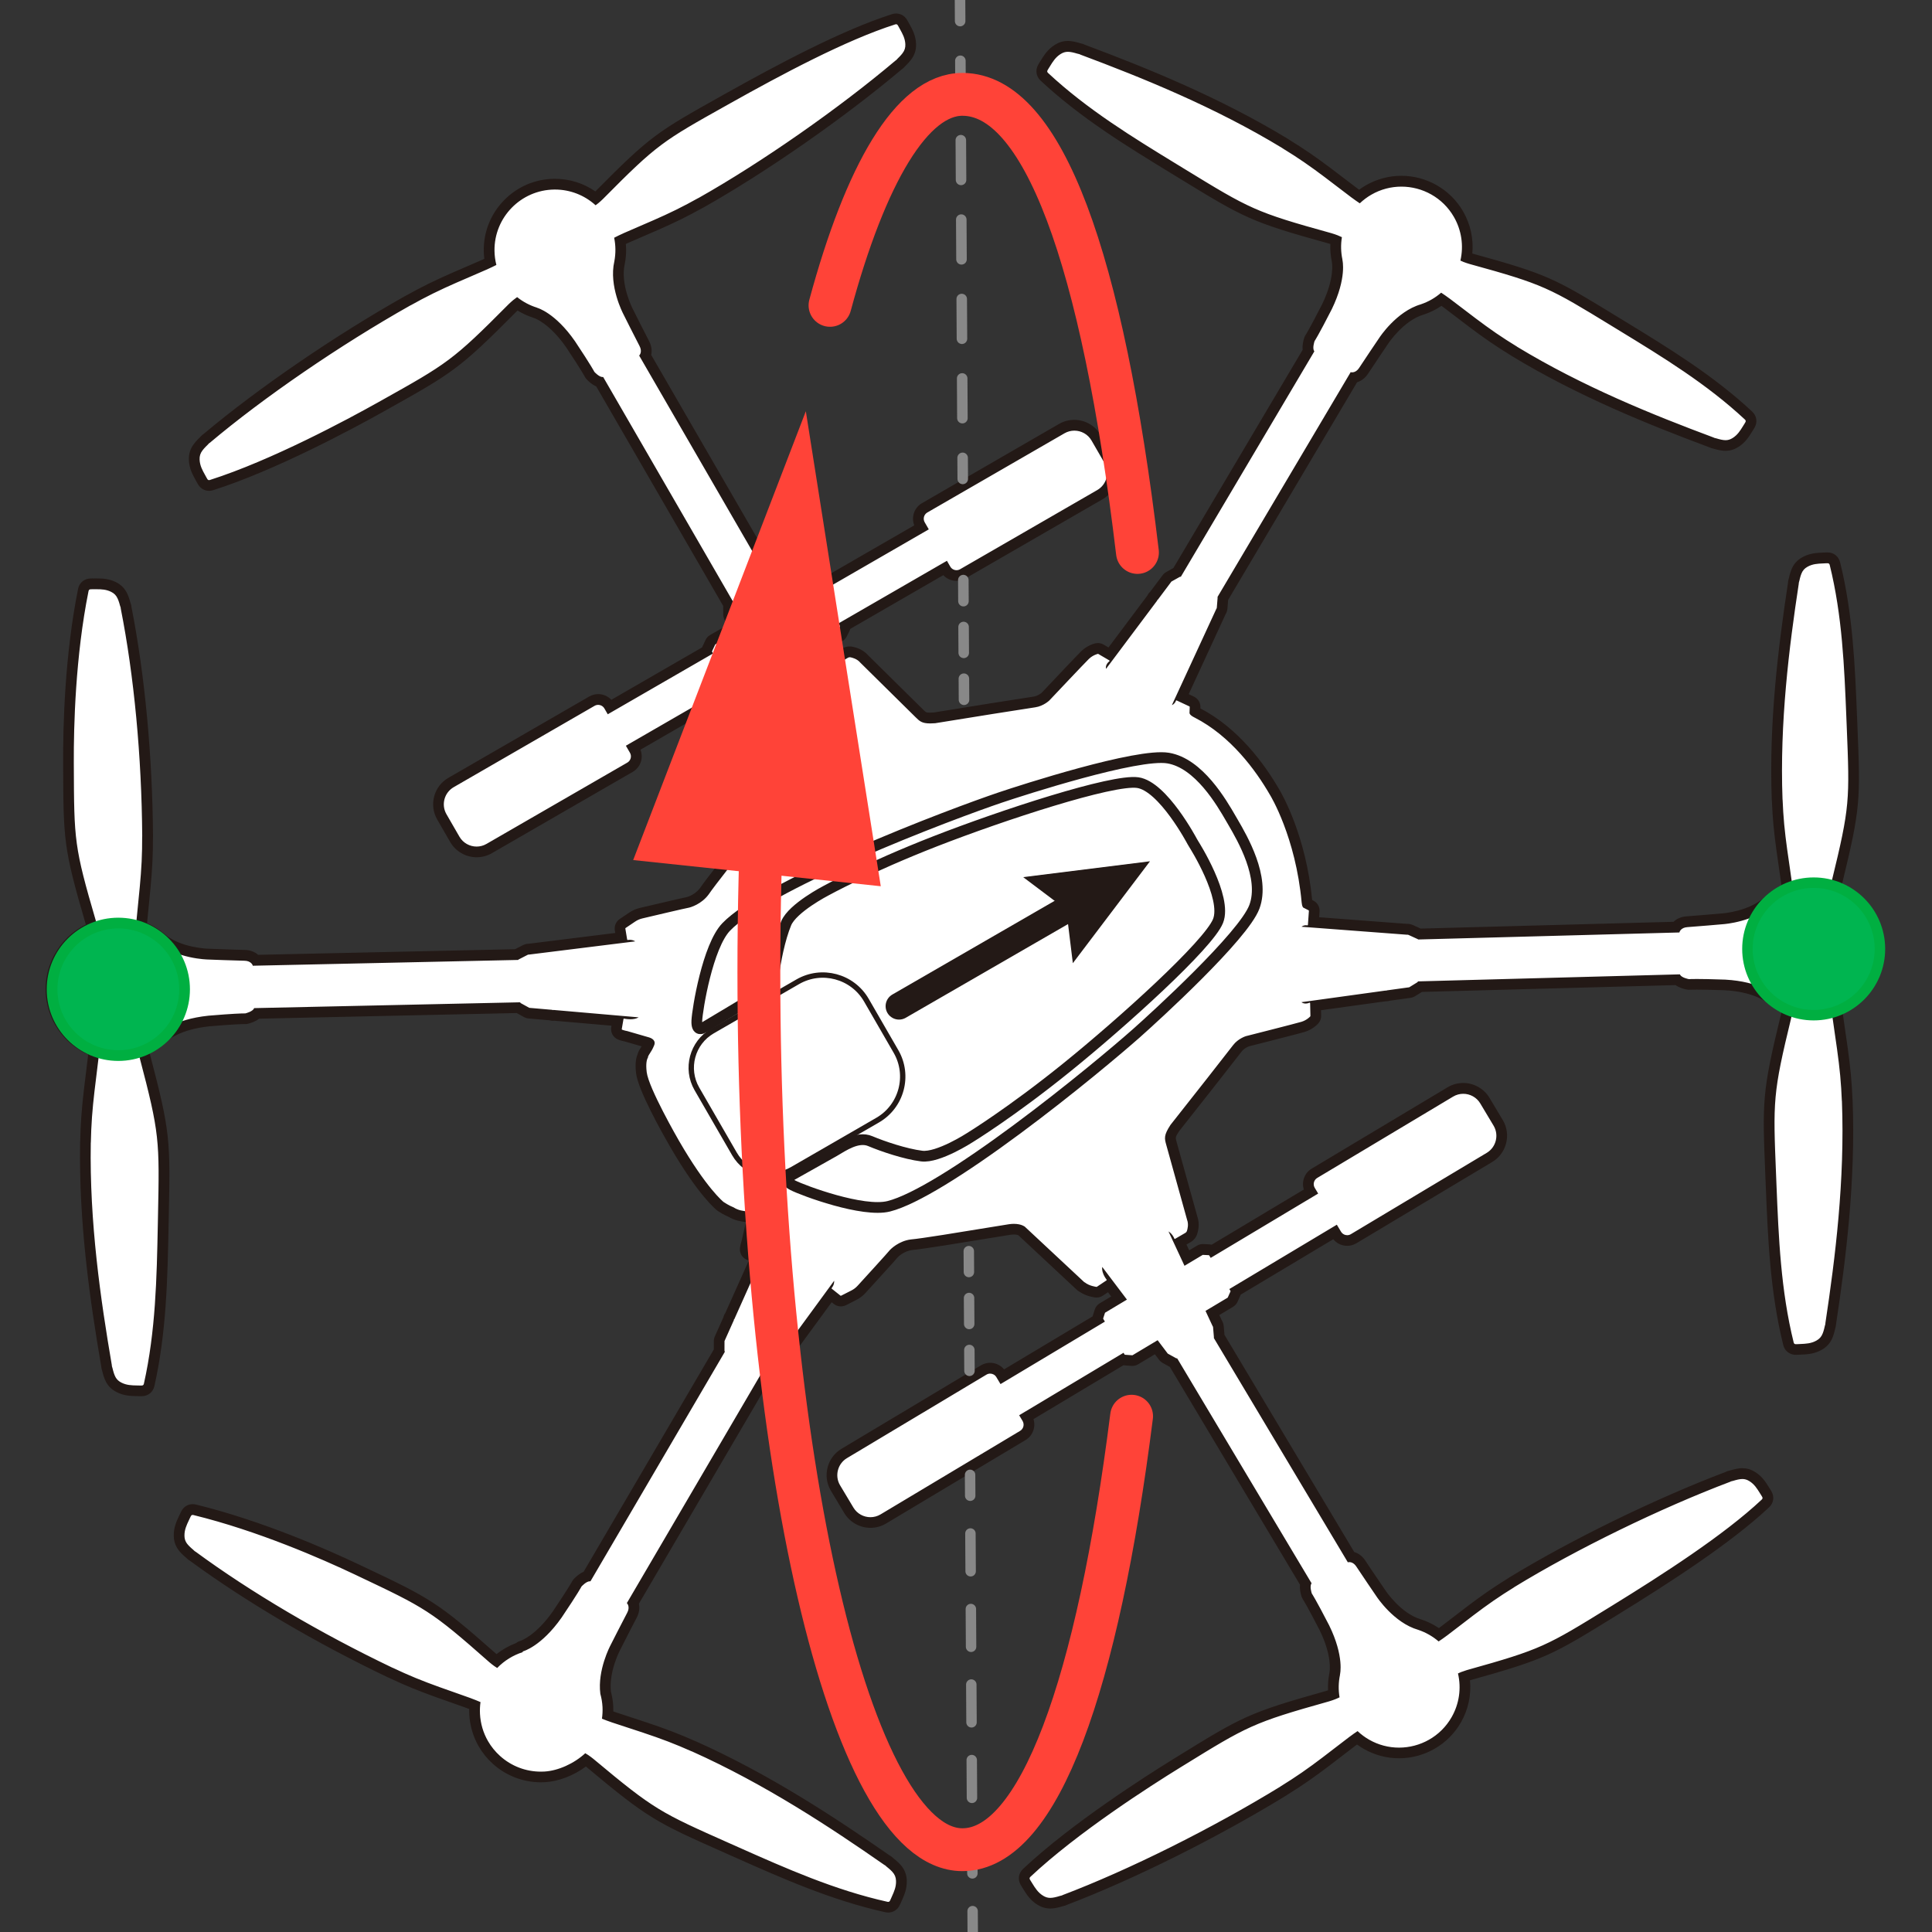 <?xml version="1.0" encoding="utf-8"?>
<!-- Generator: Adobe Illustrator 21.1.0, SVG Export Plug-In . SVG Version: 6.00 Build 0)  -->
<svg version="1.1" xmlns="http://www.w3.org/2000/svg" xmlns:xlink="http://www.w3.org/1999/xlink" x="0px" y="0px"
	 viewBox="0 0 360 360" style="enable-background:new 0 0 360 360;" xml:space="preserve">
<rect x="0" y="0" width="360" height="360" fill="#333333" stroke="none"/>
<style type="text/css">
	.st0{fill:#FFFFFF;}
	.st1{fill:#231916;}
	.st2{fill:none;stroke:#231916;stroke-miterlimit:10;}
	.st3{fill:none;stroke:#231916;stroke-width:2;stroke-linecap:round;stroke-linejoin:round;}
	.st4{fill:none;stroke:#231916;stroke-width:5;stroke-linecap:round;stroke-linejoin:round;}
	.st5{fill:none;stroke:#888888;stroke-width:1.963;stroke-linecap:round;stroke-linejoin:round;}
	.st6{fill:none;stroke:#888888;stroke-width:1.963;stroke-linecap:round;stroke-linejoin:round;stroke-dasharray:7.399,7.399;}
	.st7{fill:none;stroke:#888888;stroke-width:1.944;stroke-linecap:round;stroke-linejoin:round;}
	.st8{fill:none;stroke:#888888;stroke-width:1.944;stroke-linecap:round;stroke-linejoin:round;stroke-dasharray:4.841,4.841;}
	.st9{fill:none;stroke:#888888;stroke-width:1.963;stroke-linecap:round;stroke-linejoin:round;stroke-dasharray:4.817,4.817;}
	.st10{fill:none;stroke:#888888;stroke-width:1.944;stroke-linecap:round;stroke-linejoin:round;stroke-dasharray:7.037,7.037;}
	.st11{fill:none;stroke:#FF4338;stroke-width:7.984;stroke-linecap:round;stroke-linejoin:round;stroke-miterlimit:10;}
	.st12{fill:none;stroke:#FF4338;stroke-width:7.984;stroke-linecap:round;stroke-linejoin:round;}
	.st13{fill:#FF4338;}
	.st14{fill:#00B550;stroke:#00AF41;stroke-width:2;stroke-miterlimit:10;}
	.st15{fill:#00B550;stroke:#00AF41;stroke-width:1.953;stroke-miterlimit:10;}
</style>
<g id="Layer_3">
	<g>
		<path class="st0" d="M165.511,355.38c-0.108,0-0.222-0.013-0.335-0.037c-9.907-2.194-19.073-6.271-27.938-10.215l-1.586-0.705
			c-13.156-5.847-14.23-6.324-25.657-15.873l-0.079-0.064c-0.244-0.196-0.497-0.387-0.752-0.563
			c-2.219,1.827-5.087,3.025-7.652,3.169c-0.238,0.014-0.476,0.021-0.712,0.021c-3.056,0-5.991-1.124-8.266-3.166
			c-0.979-0.88-1.806-1.896-2.455-3.021c-0.963-1.668-1.526-3.581-1.628-5.531c-0.027-0.533-0.02-1.071,0.022-1.608
			c-0.34-0.139-0.682-0.271-1.024-0.396c-0.027-0.009-0.056-0.021-0.084-0.035c-0.945-0.344-1.906-0.681-2.843-1.01l-0.232-0.082
			c-0.919-0.322-1.837-0.646-2.754-0.976c-1.494-0.534-2.986-1.104-4.433-1.694c-1.421-0.587-2.84-1.217-4.223-1.873
			c-0.046-0.014-0.088-0.03-0.128-0.048c-13.425-6.408-26.483-14.101-36.802-21.677c-0.192-0.094-0.344-0.237-0.493-0.378
			l-0.149-0.143c0,0-0.271-0.231-0.345-0.298c-0.26-0.231-0.494-0.467-0.706-0.713c-0.168-0.195-0.306-0.387-0.422-0.588
			c-0.293-0.509-0.439-1.066-0.449-1.708c-0.021-1.34,0.46-2.353,0.925-3.331l0.212-0.453l0.15-0.304
			c0.251-0.508,0.702-0.799,1.237-0.799c0.117,0,0.239,0.015,0.361,0.043c12.137,2.968,24.166,8.252,30.256,11.139l0.529,0.251
			c12.748,6.041,13.789,6.534,24.745,16.21l0.071,0.061c0.221,0.188,0.446,0.367,0.671,0.535c1.206-1.089,2.626-1.938,4.163-2.487
			c0.136-0.143,0.312-0.25,0.515-0.303c0.022-0.007,3.123-0.919,6.624-5.903c3.029-4.506,3.591-5.591,3.613-5.635
			c0.035-0.069,0.099-0.166,0.149-0.226c0.316-0.346,1.018-1.03,1.815-1.252l24.584-41.983c-0.001-0.016,0.006-1.837,0.006-1.837
			c0.001-0.144,0.041-0.324,0.101-0.455l1.654-3.693c0.029-0.207,0.117-0.405,0.255-0.566l4.875-10.884l-1.297-0.453
			c-0.229-0.08-0.472-0.284-0.592-0.494c-0.113-0.185-0.167-0.438-0.136-0.685c0.006-0.046,0.067-0.526,0.273-1.134l0.882-3.847
			c0.024-0.301-0.024-0.72-0.133-0.859l-0.496-0.064c-1.031-0.119-2.101-0.242-3.153-0.896c-0.821-0.332-1.638-0.849-1.959-1.062
			c-0.199-0.152-3.426-2.738-8.637-11.764c-0.587-1.015-5.748-10.01-6.129-13.143c-0.168-1.385-0.088-2.417,0.246-3.139
			c0.009-0.063,0.022-0.123,0.043-0.18c0.121-0.346,0.29-0.602,0.469-0.873c0.204-0.312,0.436-0.662,0.699-1.312
			c-0.003-0.019-0.219-0.121-0.379-0.156l-3.923-1.136c-0.635-0.116-1.081-0.296-1.131-0.316c-0.204-0.083-0.423-0.274-0.533-0.465
			c-0.13-0.235-0.174-0.486-0.135-0.728l0.236-1.365l-11.891-1.034c-0.072,0.016-0.144,0.023-0.21,0.023
			c-0.141,0-0.277-0.026-0.403-0.076l-4.039-0.352c-0.147-0.013-0.329-0.071-0.457-0.146c0,0-1.57-0.866-1.585-0.876l-48.641,1.064
			c-0.578,0.587-1.498,0.864-1.945,0.97c-0.075,0.018-0.18,0.029-0.257,0.029l-0.151-0.002c-0.378,0-1.971,0.03-6.596,0.42
			c-6.036,0.632-8.341,2.897-8.363,2.921c-0.101,0.102-0.242,0.189-0.393,0.25c-1.046,0.931-2.214,1.71-3.425,2.288
			c0.052,0.305,0.117,0.614,0.192,0.921l0.029,0.118c3.787,14.379,3.763,15.555,3.469,29.947l-0.035,1.727
			c-0.195,9.706-0.396,19.739-2.617,29.635c-0.159,0.688-0.692,1.111-1.393,1.111l-0.303,0.001l-0.544-0.012
			c-1.092-0.018-2.221-0.036-3.421-0.662c-0.647-0.339-1.104-0.768-1.44-1.35c-0.085-0.149-0.163-0.307-0.234-0.478
			c-0.125-0.3-0.231-0.619-0.328-0.977l-0.115-0.456l-0.036-0.119c-0.064-0.211-0.13-0.433-0.135-0.658
			c-2.09-12.203-4.184-26.669-3.921-41.549c0.001-0.047,0.006-0.098,0.015-0.15c0.03-1.566,0.102-3.148,0.212-4.706
			c0.121-1.606,0.278-3.229,0.469-4.827c0.114-0.985,0.237-1.972,0.36-2.958c0.137-1.104,0.276-2.214,0.4-3.31
			c0-0.026,0.002-0.053,0.004-0.077c0.039-0.339,0.071-0.674,0.098-1.007c-0.507-0.19-0.993-0.409-1.45-0.653
			c-2.043-1.092-3.729-2.717-4.873-4.699c-0.476-0.823-0.857-1.708-1.135-2.629c-0.957-3.175-0.614-6.536,0.965-9.462
			c1.362-2.525,3.531-4.483,6.163-5.584c-0.057-0.275-0.123-0.554-0.199-0.83l-0.03-0.11c-4.102-14.01-4.106-15.162-4.161-29.269
			l-0.002-0.59c-0.027-6.736,0.296-19.867,2.764-32.111c0.145-0.689,0.667-1.122,1.366-1.137l0.305-0.006l0.84-0.001
			c0.971,0,2.01,0.045,3.101,0.578c0.802,0.393,1.344,0.952,1.708,1.763c0.129,0.287,0.243,0.599,0.348,0.949l0.125,0.447
			l0.027,0.08c0.075,0.228,0.15,0.452,0.162,0.679c2.48,12.565,3.9,27.667,4,42.541c0,0.048-0.004,0.1-0.012,0.151
			c0.007,1.53-0.025,3.081-0.097,4.61c-0.083,1.591-0.199,3.184-0.348,4.74c-0.08,0.861-0.167,1.724-0.254,2.587l-0.031,0.313
			c-0.108,1.064-0.22,2.162-0.318,3.247c0,0.02,0,0.039-0.001,0.058c-0.035,0.389-0.061,0.765-0.08,1.135
			c0.502,0.189,0.993,0.411,1.465,0.664c0.725,0.387,1.417,0.85,2.057,1.375c3.286,2.943,8.818,3.077,8.874,3.078l0.141,0.005
			c3.55,0.136,5.972,0.217,6.646,0.222c1.025,0.008,1.729,0.43,2.138,0.92l48.526-1.059c0.039-0.021,1.68-0.86,1.68-0.86
			c0.05-0.026,0.112-0.051,0.175-0.07c0.103-0.043,0.212-0.07,0.324-0.08c0.023-0.002,0.132-0.002,0.162,0l17.248-2.146
			l-0.256-1.536c-0.021-0.125-0.017-0.263,0.011-0.39c0.014-0.067,0.034-0.14,0.057-0.196c0.026-0.065,0.065-0.137,0.11-0.203
			c0.094-0.15,0.209-0.247,0.297-0.306l1.783-1.201c0.505-0.342,1.064-0.587,1.662-0.729c3.685-0.871,8.165-1.923,8.586-1.983
			c0.305-0.044,2.09-0.588,3.202-2.109c1.086-1.618,5.724-7.464,8.793-11.331l0.15-0.19c1.163-1.466,2.074-2.614,2.434-3.083
			c0.934-1.216,0.85-2.021,0.846-2.054l-3.633-14.628c-0.025-0.102-0.031-0.214-0.021-0.328c-0.162-1.203,0.309-2.449,0.409-2.697
			c0.092-0.226,0.309-0.461,0.526-0.569l1.853-0.949l-1.23-2.79l-3.124,1.804c-0.152,0.088-0.375,0.147-0.551,0.147
			c-0.068,0-0.156-0.009-0.224-0.023l-1.046-0.206c-0.157-0.031-0.324-0.115-0.466-0.226l-17.969,10.376l0.259,0.448
			c0.645,1.117,0.261,2.551-0.855,3.196l-26.247,15.153c-0.711,0.41-1.52,0.628-2.339,0.628c-1.675,0-3.233-0.898-4.068-2.345
			l-2.415-4.184c-1.293-2.24-0.523-5.115,1.717-6.408l26.245-15.152c0.354-0.205,0.759-0.313,1.168-0.313
			c0.834,0,1.611,0.448,2.028,1.169l0.126,0.217l18.075-10.436c0.009-0.133,0.038-0.261,0.089-0.37l0.576-1.232
			c0.083-0.179,0.257-0.372,0.425-0.475l3.955-2.283l-0.892-2.02c-0.056-0.128-0.093-0.307-0.093-0.445c0,0,0.004-1.796,0.004-1.812
			l-23.986-41.469c-0.793-0.224-1.475-0.899-1.765-1.223c-0.046-0.051-0.09-0.112-0.128-0.178c0,0-0.027-0.049-0.035-0.063
			c-0.176-0.324-0.912-1.629-3.547-5.592c-3.403-4.899-6.443-5.802-6.474-5.811c-0.059-0.017-0.121-0.041-0.183-0.072
			c-1.184-0.381-2.286-0.929-3.289-1.633c-0.023,0.019-0.047,0.038-0.07,0.058c-0.269,0.224-0.537,0.465-0.798,0.716l-0.071,0.071
			C84.956,68,83.935,68.571,71.426,75.571l-0.52,0.29C65.298,79,51.004,86.697,39.417,90.389c-0.161,0.05-0.315,0.074-0.466,0.074
			c-0.495,0-0.931-0.263-1.196-0.722L37.6,89.473L37.341,89c-0.532-0.954-1.083-1.942-1.146-3.298
			c-0.043-0.897,0.189-1.65,0.729-2.368c0.193-0.255,0.412-0.509,0.672-0.773l0.336-0.331l0.061-0.065
			c0.176-0.192,0.338-0.369,0.535-0.486c10.078-8.483,24.413-18.3,37.447-25.642c0.042-0.023,0.089-0.045,0.139-0.063
			c1.363-0.765,2.758-1.5,4.146-2.187c1.439-0.706,2.913-1.387,4.382-2.027c0.901-0.396,1.808-0.786,2.714-1.175l0.278-0.119
			c0.912-0.393,1.848-0.795,2.766-1.201c0.028-0.017,0.058-0.031,0.085-0.043c0.29-0.129,0.577-0.262,0.863-0.399
			c-0.129-0.692-0.198-1.393-0.207-2.092c-0.039-3.271,1.201-6.363,3.492-8.71c2.291-2.346,5.354-3.66,8.625-3.699l0.148-0.001
			c2.77,0,5.437,0.932,7.597,2.64c0.209-0.179,0.415-0.368,0.615-0.562l0.075-0.075C121.849,26.064,122.842,25.508,135,18.699
			l0.503-0.282c9.536-5.343,21.68-11.855,31.014-14.827c0.161-0.049,0.313-0.073,0.461-0.073c0.494,0,0.928,0.262,1.191,0.719
			l0.149,0.258l0.253,0.46c0.521,0.937,1.058,1.903,1.122,3.227c0.042,0.884-0.185,1.623-0.715,2.327
			c-0.186,0.248-0.399,0.496-0.655,0.757l-0.327,0.323l-0.105,0.116c-0.14,0.151-0.287,0.311-0.474,0.421
			c-10.641,8.982-25.067,19.041-36.792,25.651c-0.041,0.022-0.087,0.044-0.136,0.062c-1.318,0.74-2.673,1.455-4.028,2.126
			c-1.396,0.684-2.827,1.347-4.259,1.971c-0.832,0.366-1.669,0.727-2.508,1.087l-0.139,0.06c-0.968,0.416-1.968,0.846-2.948,1.279
			c-0.028,0.016-0.057,0.03-0.084,0.042c-0.328,0.146-0.653,0.298-0.977,0.456c0.075,0.526,0.115,1.055,0.121,1.579
			c0.01,0.819-0.062,1.642-0.215,2.444c-0.978,4.248,1.526,9.067,1.552,9.116l0.081,0.16c1.584,3.162,2.629,5.226,2.944,5.81
			c0.535,0.993,0.423,1.787,0.223,2.29l23.933,41.379c0.034,0.023,0.068,0.047,0.101,0.072l1.434,0.962
			c0.047,0.031,0.099,0.074,0.146,0.12c0.107,0.085,0.183,0.179,0.233,0.257c0.02,0.03,0.065,0.117,0.072,0.132l1.237,1.708
			l3.365-1.943c0.152-0.088,0.374-0.146,0.55-0.146c0.031,0,0.072,0.002,0.104,0.005l1.225,0.106
			c0.132,0.012,0.271,0.057,0.399,0.125l18.645-10.764l-0.259-0.448c-0.312-0.541-0.395-1.171-0.233-1.775
			c0.162-0.604,0.549-1.108,1.09-1.421l25.556-14.755c0.711-0.41,1.521-0.628,2.339-0.628c1.675,0,3.233,0.898,4.068,2.345
			l2.416,4.184c0.626,1.084,0.791,2.348,0.467,3.56c-0.325,1.211-1.101,2.223-2.184,2.848l-25.557,14.755
			c-0.354,0.205-0.758,0.313-1.167,0.313c-0.834,0-1.611-0.448-2.028-1.169l-0.125-0.217l-18.584,10.729
			c0.015,0.205-0.019,0.415-0.101,0.58l-0.484,0.979c-0.09,0.182-0.272,0.374-0.45,0.473l-2.427,1.401l1.893,2.61l1.555-0.927
			c0.259-0.156,0.562-0.24,0.87-0.24c0.127,0,0.254,0.014,0.378,0.042c0.382,0.087,1.534,0.351,2.347,1.324
			c0.63,0.615,9.306,9.181,10.18,10.042c0.733,0.725,0.936,0.924,2.075,0.924c0.25,0,0.533-0.013,0.854-0.037
			c5.889-0.969,16.948-2.723,18.578-2.958c1.185-0.17,2.063-0.995,2.072-1.003l0.18-0.192c2.964-3.138,6.615-6.993,7.185-7.544
			c0.963-0.93,2.053-1.181,2.174-1.206c0.067-0.015,0.149-0.023,0.219-0.023c0.064,0,0.137,0.009,0.209,0.023
			c0.075,0.012,0.15,0.032,0.221,0.061c0.047,0.019,0.092,0.041,0.136,0.066l1.68,0.984l7.871-10.508
			c0.053-0.137,0.128-0.265,0.216-0.359c0.043-0.046,0.093-0.089,0.148-0.128l2.394-3.196c0.08-0.106,0.213-0.224,0.328-0.291
			c0,0,1.581-0.885,1.596-0.892l24.409-41.211c-0.189-0.804,0.066-1.729,0.206-2.144c0.034-0.101,0.097-0.222,0.161-0.307l0,0
			c-0.002,0,0.701-1.073,3.108-5.785c2.605-5.366,1.904-8.463,1.896-8.494c-0.015-0.06-0.023-0.126-0.026-0.194
			c-0.247-1.218-0.309-2.446-0.186-3.663c-0.027-0.012-0.056-0.022-0.083-0.033c-0.331-0.127-0.671-0.242-1.015-0.344l-0.108-0.032
			c-14.305-3.955-15.304-4.566-27.53-12.046l-1.466-0.896c-8.244-5.039-16.77-10.249-24.15-17.135
			c-0.117-0.112-0.209-0.226-0.28-0.348c-0.255-0.445-0.242-0.959,0.032-1.419l0.155-0.263l0.248-0.399
			c0.611-0.993,1.204-1.957,2.353-2.674c0.614-0.383,1.21-0.561,1.877-0.561c0.175,0,0.356,0.013,0.547,0.039
			c0.312,0.042,0.641,0.109,1.003,0.207l0.453,0.131l0.16,0.038c0.201,0.047,0.415,0.098,0.606,0.208
			c11.56,4.325,25.065,9.782,37.723,17.476c0.04,0.024,0.081,0.055,0.122,0.088c1.332,0.814,2.656,1.67,3.937,2.545
			c1.332,0.919,2.646,1.87,3.912,2.828c0.771,0.579,1.536,1.165,2.303,1.752c0.916,0.702,1.81,1.385,2.695,2.049
			c0.028,0.018,0.056,0.035,0.079,0.054c0.253,0.189,0.509,0.374,0.769,0.555c0.541-0.452,1.118-0.856,1.723-1.205
			c1.859-1.073,3.973-1.641,6.113-1.641c4.38,0,8.457,2.349,10.64,6.13c1.412,2.445,1.931,5.272,1.491,8.045
			c0.259,0.095,0.523,0.182,0.79,0.261l0.105,0.03c13.915,3.831,14.886,4.425,26.775,11.69l1.421,0.868
			c8.014,4.893,16.301,9.951,23.477,16.648c0.51,0.492,0.6,1.161,0.246,1.757l-0.151,0.257l-0.238,0.381
			c-0.602,0.979-1.182,1.92-2.307,2.624c-0.602,0.378-1.188,0.554-1.845,0.554c-0.171,0-0.348-0.013-0.532-0.037
			c-0.31-0.042-0.631-0.107-0.98-0.201l-0.438-0.125l-0.166-0.04c-0.187-0.044-0.388-0.092-0.573-0.196
			c-11.243-4.194-24.38-9.488-36.688-16.964c-0.038-0.023-0.077-0.051-0.115-0.082c-1.28-0.781-2.569-1.614-3.832-2.476
			c-1.295-0.895-2.573-1.817-3.804-2.748c-0.708-0.533-1.414-1.073-2.12-1.613l-0.172-0.132c-0.836-0.64-1.699-1.3-2.556-1.942
			c-0.015-0.009-0.029-0.018-0.042-0.026c-0.313-0.233-0.617-0.451-0.918-0.658c-0.422,0.322-0.862,0.616-1.317,0.879
			c-0.663,0.383-1.376,0.707-2.118,0.965c-0.062,0.027-0.129,0.049-0.196,0.062c-4.084,1.18-7.081,5.753-7.111,5.799
			c-0.044,0.064-3.122,4.611-3.724,5.561c-0.614,0.969-1.395,1.245-1.889,1.316l-24.361,41.126
			c-0.003,0.042-0.008,0.083-0.014,0.124l-0.137,1.721c-0.005,0.061-0.017,0.126-0.034,0.191c-0.021,0.126-0.061,0.229-0.099,0.306
			c-0.023,0.047-0.053,0.094-0.087,0.14l-7.331,15.88l1.874,0.878c0.085,0.039,0.162,0.09,0.231,0.15
			c0.241,0.176,0.411,0.513,0.402,0.875l-0.03,0.84c0.04,0.028,0.093,0.062,0.162,0.103c0.056,0.032,0.136,0.072,0.242,0.128
			c6.931,3.552,11.695,10.027,14.471,14.834c0.018,0.024,4.864,7.885,6.009,20.422c0.012,0.128,0.027,0.223,0.041,0.29l0.715,0.365
			c0.181,0.093,0.342,0.264,0.45,0.46c-0.027-0.044-0.059-0.087-0.094-0.128c0.037,0.043,0.07,0.09,0.1,0.139
			c0.077,0.144,0.127,0.301,0.135,0.449c0.001-0.03-0.001-0.062-0.006-0.094c0.013,0.075,0.017,0.152,0.011,0.23l-0.145,2.064
			l17.438,1.316c0.043-0.006,0.084-0.009,0.123-0.009c0.104,0,0.241,0.016,0.391,0.073c0.056,0.016,0.108,0.032,0.149,0.052
			l1.573,0.718c0.039,0.015,0.077,0.031,0.115,0.049l47.782-1.285c0.359-0.473,1.015-0.95,2.069-1.01
			c1.123-0.064,6.589-0.544,6.642-0.549c0.085-0.006,5.502-0.396,8.579-3.429c0.634-0.576,1.296-1.067,1.998-1.488
			c0.45-0.271,0.922-0.513,1.408-0.725c-0.034-0.358-0.075-0.715-0.123-1.07c-0.003-0.025-0.006-0.055-0.007-0.085
			c-0.138-1.017-0.288-2.046-0.435-3.046l-0.022-0.159c-0.14-0.946-0.277-1.894-0.408-2.842c-0.217-1.537-0.401-3.101-0.55-4.643
			c-0.004-0.036-0.006-0.072-0.006-0.107c-0.134-1.411-0.233-2.937-0.295-4.45c-0.008-0.041-0.014-0.081-0.017-0.12
			c-0.547-14.416,1.217-28.474,3.021-40.34c0-0.22,0.059-0.426,0.107-0.598l0.051-0.185c0,0,0.076-0.337,0.101-0.431
			c0.084-0.337,0.183-0.651,0.3-0.946c0.321-0.817,0.832-1.397,1.606-1.824c1.162-0.64,2.267-0.688,3.335-0.735l0.487-0.024
			l0.341-0.01c0.719,0,1.239,0.405,1.409,1.058c2.363,9.528,2.755,19.229,3.134,28.61l0.067,1.68
			c0.567,13.92,0.613,15.058-2.811,29.092l-0.021,0.096c-0.061,0.27-0.113,0.542-0.156,0.813c2.636,0.963,4.854,2.791,6.306,5.216
			l0.103,0.176c3.323,5.756,1.384,13.227-4.328,16.646c-0.599,0.357-1.231,0.666-1.89,0.92c0.031,0.314,0.068,0.628,0.111,0.941
			c0.003,0.025,0.006,0.055,0.007,0.085c0.15,1.106,0.313,2.227,0.474,3.312c0.143,0.971,0.284,1.942,0.418,2.914
			c0.003,0.021,0.006,0.044,0.007,0.067c0.219,1.534,0.407,3.122,0.561,4.721c0.142,1.534,0.246,3.108,0.311,4.684
			c0.009,0.044,0.015,0.087,0.017,0.127c0.568,14.82-1.23,29.274-3.074,41.479c0.002,0.228-0.059,0.444-0.111,0.628l-0.051,0.182
			l-0.102,0.442c-0.09,0.362-0.19,0.681-0.308,0.979c-0.325,0.833-0.846,1.425-1.635,1.86c-1.183,0.654-2.312,0.704-3.405,0.752
			l-0.513,0.024l-0.339,0.011c-0.572,0-1.014-0.246-1.262-0.675c-0.068-0.116-0.123-0.253-0.159-0.399
			c-2.428-9.797-2.835-19.78-3.229-29.435l-0.07-1.721c-0.589-14.318-0.638-15.488,2.866-29.928l0.023-0.104
			c0.078-0.348,0.142-0.702,0.19-1.046c0.005-0.029,0.009-0.059,0.012-0.088c-1.125-0.485-2.169-1.139-3.114-1.948
			c-0.065-0.04-0.126-0.086-0.175-0.134c-0.002-0.002-2.366-2.12-8.345-2.455c-2.188-0.077-3.96-0.117-5.246-0.117
			c-0.94,0-1.277,0.021-1.338,0.026c-0.028,0.003-0.076,0.005-0.105,0.005c-0.037,0-0.095-0.003-0.132-0.008
			c-0.592-0.108-1.476-0.347-2.048-0.873l-47.874,1.286c-0.008,0.006-1.54,0.952-1.54,0.952c-0.12,0.073-0.293,0.135-0.433,0.153
			l-3.967,0.548c-0.135,0.058-0.284,0.09-0.437,0.09c-0.043,0-0.089-0.004-0.135-0.011l-13.027,1.8c0,0,0.043,1.909,0.043,1.929
			c0,0.132-0.026,0.262-0.076,0.383c-0.048,0.13-0.117,0.253-0.199,0.346c-0.013,0.017-0.761,0.9-2.106,1.309
			c-0.996,0.302-9.708,2.513-10.351,2.675c-0.261,0.093-1.231,0.476-1.874,1.319c-1.027,1.348-7.947,10.168-11.677,14.872
			c-0.986,1.503-0.908,1.782-0.618,2.825c0.354,1.276,3.645,13.116,3.883,13.973c0.419,1.101,0.089,2.222-0.02,2.59
			c-0.119,0.418-0.397,0.773-0.78,0.995l-1.567,0.908l1.361,2.923l2.42-1.448c0.155-0.093,0.385-0.156,0.565-0.156l1.149,0.055
			c0.183,0.009,0.381,0.082,0.55,0.193l18.413-11.021l-0.128-0.214c-0.653-1.131-0.284-2.557,0.806-3.209l25.321-15.155
			c0.727-0.435,1.558-0.664,2.402-0.664c1.645,0,3.189,0.873,4.031,2.28l2.511,4.196c1.28,2.218,0.539,5.074-1.646,6.382
			l-25.321,15.155c-0.364,0.218-0.779,0.333-1.2,0.333c-0.191,0-0.384-0.024-0.57-0.071c-0.607-0.153-1.117-0.532-1.438-1.067
			l-0.267-0.445l-18.474,11.057c-0.004,0.152-0.033,0.303-0.089,0.423l-0.5,1.116c-0.079,0.178-0.247,0.372-0.41,0.478l-3.364,2.011
			l0.889,1.908c0.033,0.046,0.067,0.102,0.093,0.15c0.039,0.075,0.083,0.187,0.104,0.325c0.01,0.034,0.018,0.065,0.021,0.092
			c0,0,0.164,1.883,0.167,1.926l24.517,41.033c0.492,0.069,1.275,0.341,1.894,1.309c0.351,0.549,1.549,2.324,3.562,5.277l0.177,0.26
			c0.034,0.053,3.031,4.591,7.184,5.788c0.815,0.271,1.567,0.607,2.274,1.012c0.456,0.262,0.898,0.554,1.32,0.874
			c0.295-0.205,0.586-0.415,0.872-0.631c0.022-0.018,0.049-0.035,0.076-0.052c0.856-0.646,1.72-1.312,2.555-1.956l0.131-0.102
			c0.719-0.554,1.437-1.107,2.159-1.654c1.224-0.934,2.495-1.86,3.775-2.751c0.006-0.004,0.011-0.008,0.016-0.011
			c1.254-0.863,2.538-1.7,3.821-2.488c0.053-0.044,0.109-0.083,0.165-0.113c11.43-7.002,27.236-14.717,40.262-19.648
			c0.19-0.109,0.401-0.16,0.587-0.204l0.182-0.045l0.425-0.123c0.346-0.095,0.667-0.162,0.979-0.204
			c0.186-0.025,0.366-0.038,0.541-0.038c0.649,0,1.232,0.173,1.834,0.545c1.125,0.699,1.709,1.639,2.273,2.548l0.262,0.416
			l0.173,0.287c0.357,0.616,0.263,1.28-0.234,1.754c-7.139,6.714-18.736,14.158-28.043,19.894l-0.49,0.302
			c-11.86,7.311-12.829,7.908-26.746,11.796l-0.1,0.029c-0.26,0.077-0.522,0.166-0.781,0.262c0.451,2.77-0.057,5.599-1.46,8.051
			c-2.179,3.806-6.266,6.17-10.664,6.17c-2.124,0-4.224-0.56-6.073-1.617c-0.606-0.349-1.185-0.75-1.727-1.198
			c-0.259,0.183-0.515,0.369-0.768,0.56c-0.023,0.018-0.051,0.036-0.079,0.054c-0.883,0.666-1.771,1.353-2.632,2.017
			c-0.793,0.611-1.569,1.211-2.352,1.803c-1.267,0.966-2.578,1.922-3.895,2.838c-1.301,0.896-2.622,1.757-3.935,2.564
			c-0.039,0.034-0.08,0.063-0.12,0.089c-12.754,7.818-28.303,15.569-40.621,20.252c-0.191,0.111-0.404,0.162-0.593,0.208
			l-0.203,0.051l-0.425,0.125c-0.359,0.098-0.688,0.167-1.004,0.21c-0.193,0.027-0.379,0.041-0.56,0.041
			c-0.66,0-1.252-0.176-1.863-0.554c-1.151-0.714-1.747-1.674-2.323-2.603l-0.271-0.433l-0.174-0.289
			c-0.359-0.62-0.265-1.287,0.232-1.764c8.875-8.343,22.548-17.085,28.016-20.457l0.507-0.312
			c12.2-7.527,13.197-8.142,27.499-12.155l0.103-0.03c0.338-0.102,0.679-0.22,1.004-0.346c0.028-0.012,0.057-0.022,0.085-0.034
			c-0.128-1.219-0.071-2.448,0.171-3.666c0.003-0.068,0.012-0.135,0.026-0.193c0.007-0.03,0.697-3.129-1.938-8.505
			c-2.449-4.746-3.122-5.75-3.149-5.791c-0.037-0.055-0.082-0.138-0.108-0.199c-0.166-0.482-0.42-1.407-0.233-2.202l-24.571-41.128
			c-0.011-0.005-1.583-0.876-1.583-0.876c-0.14-0.078-0.289-0.215-0.378-0.348l-1.297-1.713l-3.898,2.333
			c-0.155,0.093-0.385,0.155-0.565,0.155l-1.436-0.1c-0.12-0.008-0.246-0.045-0.366-0.101l-17.909,10.719l0.128,0.214
			c0.649,1.125,0.284,2.559-0.807,3.21l-26.003,15.563c-0.728,0.435-1.559,0.665-2.403,0.665c-1.645,0-3.188-0.874-4.03-2.281
			l-2.512-4.195c-1.28-2.218-0.538-5.075,1.646-6.383l26.004-15.564c0.363-0.217,0.777-0.331,1.199-0.331
			c0.82,0,1.591,0.437,2.011,1.139l0.266,0.444l17.805-10.657c-0.027-0.18-0.018-0.368,0.033-0.522l0.328-1.018
			c0.073-0.227,0.269-0.474,0.47-0.599l3.107-1.859l-1.839-2.433l-1.739,1.162c-0.164,0.11-0.413,0.187-0.611,0.187
			c-0.041,0-0.094-0.004-0.135-0.009c-0.154-0.018-1.528-0.196-2.539-0.944c-0.107-0.048-0.206-0.109-0.284-0.181l-11.091-10.354
			c0.001,0.002,0.002,0.002,0.001,0.002c-0.016,0-0.456-0.265-1.358-0.265c-0.247,0-0.509,0.021-0.78,0.061
			c-0.606,0.09-2.147,0.343-4.099,0.663c-4.872,0.802-12.234,2.013-14.238,2.18c-1.828,0.228-3.171,1.522-3.357,1.769
			c-0.259,0.34-3.355,3.742-5.908,6.537c-0.408,0.449-0.895,0.819-1.443,1.099l-1.923,0.977c-0.114,0.058-0.242,0.094-0.37,0.105
			c-0.045,0.006-0.09,0.009-0.13,0.009c-0.062,0-0.139-0.007-0.2-0.019c-0.046-0.009-0.1-0.023-0.151-0.041
			c-0.128-0.04-0.244-0.104-0.347-0.188l-1.203-0.957l-10.264,14.03c-0.021,0.046-0.044,0.089-0.067,0.124
			c-0.072,0.11-0.162,0.205-0.267,0.282c-0.053,0.048-0.107,0.091-0.156,0.12l-1.418,0.945c-0.036,0.027-0.072,0.054-0.11,0.078
			l-24.534,41.902c0.238,0.616,0.253,1.421-0.228,2.301c-0.485,0.888-2.468,4.791-3.064,5.966c-0.128,0.244-2.305,4.416-1.82,8.428
			c0.234,0.868,0.376,1.742,0.421,2.598c0.026,0.519,0.019,1.051-0.024,1.591c0.311,0.117,0.623,0.228,0.937,0.333
			c0.029,0.01,0.06,0.022,0.091,0.036c1.028,0.347,2.074,0.688,3.088,1.018l0.42,0.137c0.83,0.27,1.66,0.54,2.488,0.817
			c0.022,0.008,0.048,0.017,0.072,0.027c1.457,0.481,2.955,1.014,4.453,1.583c0.042,0.014,0.082,0.03,0.121,0.05
			c1.366,0.522,2.828,1.13,4.274,1.772c0.062,0.019,0.123,0.041,0.177,0.068c13.545,6.063,25.74,14.094,35.892,21.163
			c0.196,0.089,0.354,0.23,0.518,0.378l0.145,0.129l0.354,0.288c0.289,0.246,0.53,0.478,0.744,0.713
			c0.607,0.663,0.907,1.392,0.944,2.292c0.058,1.35-0.405,2.381-0.854,3.379l-0.205,0.464l-0.143,0.306
			C166.517,355.079,166.06,355.38,165.511,355.38z"/>
		<path class="st1" d="M166.978,4.516c0.136,0,0.24,0.071,0.325,0.218l0.15,0.259c0.082,0.153,0.164,0.301,0.246,0.448
			c0.485,0.874,0.943,1.698,0.996,2.788c0.031,0.655-0.123,1.157-0.514,1.677c-0.162,0.216-0.349,0.431-0.571,0.659
			c-0.061,0.063-0.123,0.124-0.186,0.185l-0.124,0.122c-0.031,0.031-0.089,0.094-0.148,0.159c-0.162,0.177-0.221,0.24-0.268,0.24
			c-0.001,0-0.002,0-0.003,0c-10.612,8.971-25.018,19.023-36.745,25.634c-0.014,0.008-0.031,0.012-0.047,0.013
			c-1.335,0.751-2.704,1.474-4.069,2.15c-1.395,0.683-2.812,1.339-4.215,1.95c-0.879,0.387-1.76,0.765-2.641,1.144
			c-0.991,0.426-2.016,0.866-3.02,1.311c-0.007,0.006-0.015,0.012-0.023,0.016c-0.568,0.251-1.129,0.524-1.683,0.811
			c0.145,0.704,0.224,1.426,0.232,2.149c0.009,0.763-0.059,1.515-0.197,2.248c-1.061,4.603,1.624,9.719,1.651,9.771
			c0.026,0.052,2.481,4.961,3.028,5.976c0.581,1.078,0.03,1.716,0.006,1.743c-0.006,0.007-0.013,0.013-0.021,0.018
			c-0.007,0.005-0.035,0.022-0.051,0.032l24.384,42.16c0.091,0.028,0.165,0.069,0.225,0.12l1.469,0.985
			c0.01,0.007,0.018,0.015,0.025,0.024l0.022,0.03c0.02,0.007,0.039,0.017,0.051,0.036c0.003,0.006,0.007,0.012,0.01,0.017
			c0.012,0.021,0.018,0.046,0.027,0.069l1.831,2.526l4.145-2.393c0.015-0.009,0.033-0.013,0.05-0.013c0.003,0,0.006,0,0.008,0
			l1.233,0.108c0.032,0.003,0.061,0.021,0.078,0.05l0.204,0.353l20.199-11.662c0.003-0.002,0.006-0.002,0.009-0.002
			c0.002,0,0.003,0,0.005,0c0.002,0,0.004,0,0.007-0.001l-0.763-1.321c-0.369-0.64-0.15-1.461,0.49-1.83l25.556-14.755
			c0.58-0.335,1.213-0.494,1.839-0.494c1.276,0,2.519,0.662,3.202,1.844l2.416,4.184c1.017,1.762,0.411,4.024-1.351,5.041
			L178.9,106.068c-0.211,0.122-0.441,0.179-0.668,0.179c-0.463,0-0.914-0.24-1.162-0.67l-0.629-1.089
			c-0.005,0.005-0.006,0.013-0.013,0.017l-20.199,11.662l0.267,0.462c0.017,0.029,0.018,0.064,0.003,0.094l-0.486,0.983
			c-0.009,0.018-0.022,0.032-0.039,0.042l-3.402,1.964l4.141,5.712c-0.027-0.482-0.203-0.913-0.378-1.214
			c-0.133-0.23-0.251-0.369-0.252-0.371c-0.019-0.022-0.027-0.052-0.022-0.081c0.005-0.029,0.022-0.054,0.047-0.069l1.883-1.123
			c0.11-0.066,0.233-0.099,0.359-0.099c0.052,0,0.105,0.006,0.157,0.018c0.317,0.072,1.202,0.275,1.799,0.99
			c0.695,0.686,9.371,9.252,10.245,10.113l0.065,0.065c0.737,0.728,1.162,1.147,2.713,1.147c0.272,0,0.58-0.013,0.929-0.039
			c5.956-0.976,17.01-2.73,18.645-2.965c1.533-0.221,2.617-1.266,2.627-1.276c0.064-0.067,6.613-7.01,7.362-7.734
			c0.767-0.742,1.648-0.939,1.685-0.947c0.004-0.001,0.008-0.001,0.012-0.001c0.016,0,0.03,0.006,0.045,0.012
			c0.001,0,0.002,0.001,0.003,0.001c0.003,0,0.005-0.001,0.008-0.001c0.001,0,0.003,0,0.004,0.001l2.055,1.204
			c0.029,0.017,0.047,0.047,0.049,0.082c0.001,0.034-0.014,0.066-0.042,0.086c-0.038,0.027-0.796,0.584-0.623,1.415l9.551-12.75
			c-0.004-0.01-0.012-0.016-0.012-0.027c-0.002-0.055,0.041-0.101,0.096-0.103h0c0.001,0,0.01,0,0.013,0c0,0,0,0,0,0l2.529-3.376
			c0.008-0.011,0.019-0.02,0.031-0.027l1.538-0.86c0.015-0.008,0.03-0.012,0.045-0.012c0.012,0,0.023,0.002,0.034,0.006
			c0.047-0.017,0.086-0.039,0.14-0.051l24.862-41.976c-0.021-0.026-0.046-0.049-0.063-0.078c-0.315-0.545,0.05-1.678,0.097-1.818
			c0.003-0.009,0.007-0.017,0.012-0.025c0.006-0.009,0.667-0.972,3.201-5.932c2.832-5.833,1.984-9.16,1.975-9.193
			c-0.004-0.015,0.003-0.029,0.006-0.044c-0.29-1.368-0.33-2.784-0.098-4.179c-0.268-0.124-0.535-0.249-0.816-0.357
			c-0.353-0.136-0.718-0.26-1.087-0.369l-0.114-0.033c-14.182-3.922-15.172-4.528-27.291-11.94l-1.463-0.895
			c-8.203-5.014-16.686-10.199-23.99-17.013c-0.043-0.041-0.077-0.082-0.101-0.124c-0.071-0.122-0.06-0.251,0.029-0.402l0.156-0.264
			c0.096-0.151,0.187-0.299,0.278-0.446c0.537-0.872,1.044-1.696,1.993-2.289c0.447-0.279,0.867-0.409,1.347-0.409
			c0.132,0,0.269,0.01,0.413,0.029c0.274,0.037,0.561,0.096,0.877,0.181c0.084,0.023,0.168,0.048,0.252,0.072l0.18,0.052
			c0.044,0.012,0.13,0.032,0.218,0.053c0.251,0.059,0.326,0.079,0.35,0.122c11.569,4.325,25.076,9.779,37.683,17.442
			c0.014,0.009,0.026,0.021,0.034,0.035l0,0c1.338,0.814,2.677,1.678,3.98,2.569c1.311,0.905,2.614,1.847,3.873,2.8
			c0.789,0.593,1.57,1.191,2.352,1.79c0.883,0.677,1.796,1.376,2.703,2.054c0.009,0.003,0.019,0.008,0.027,0.014
			c0.472,0.353,0.957,0.694,1.45,1.021c0.644-0.613,1.362-1.154,2.14-1.604c1.77-1.022,3.703-1.507,5.613-1.507
			c3.896,0,7.69,2.02,9.774,5.63c1.429,2.476,1.861,5.368,1.221,8.152c0.195,0.086,0.384,0.178,0.586,0.256
			c0.342,0.131,0.697,0.252,1.056,0.358l0.111,0.032c13.792,3.797,14.754,4.384,26.532,11.583l1.421,0.868
			c7.974,4.869,16.219,9.904,23.315,16.527c0.165,0.158,0.187,0.316,0.069,0.515l-0.152,0.257c-0.093,0.146-0.182,0.291-0.271,0.434
			c-0.524,0.85-1.019,1.654-1.943,2.232c-0.437,0.274-0.847,0.401-1.316,0.401c-0.128,0-0.26-0.009-0.398-0.028
			c-0.27-0.036-0.55-0.093-0.854-0.176c-0.082-0.022-0.163-0.046-0.245-0.07l-0.175-0.051c-0.043-0.012-0.128-0.032-0.214-0.052
			c-0.236-0.056-0.315-0.085-0.339-0.118c-11.249-4.193-24.38-9.482-36.634-16.923c-0.014-0.008-0.026-0.02-0.034-0.034
			c-1.301-0.792-2.602-1.631-3.868-2.496c-1.272-0.878-2.538-1.793-3.764-2.72c-0.767-0.577-1.527-1.159-2.288-1.741
			c-0.857-0.656-1.743-1.334-2.623-1.992c-0.009-0.003-0.019-0.008-0.027-0.014c-0.497-0.372-1.009-0.728-1.531-1.07
			c-0.543,0.471-1.134,0.894-1.76,1.255c-0.649,0.375-1.322,0.674-2.006,0.907c-0.004,0.002-0.005,0.006-0.009,0.007
			c-4.557,1.312-7.72,6.188-7.752,6.238c-0.033,0.048-3.11,4.592-3.727,5.566c-0.487,0.769-1.069,0.873-1.349,0.873
			c-0.097,0-0.158-0.012-0.167-0.015c-0.009-0.002-0.018-0.005-0.026-0.01c-0.007-0.004-0.036-0.019-0.053-0.029l-24.822,41.904
			c0.02,0.093,0.021,0.177,0.006,0.254l-0.141,1.764c-0.001,0.012-0.004,0.023-0.009,0.034l-0.016,0.034
			c0.003,0.021,0.004,0.042-0.006,0.062c-0.009,0.016-0.03,0.025-0.041,0.04l-8.291,17.957c0.024-0.011,0.053-0.014,0.077-0.025
			c0.525-0.265,0.665-0.765,0.667-0.771c0.008-0.028,0.028-0.052,0.054-0.064c0.014-0.006,0.028-0.009,0.043-0.009
			c0.014,0,0.028,0.003,0.042,0.009l2.377,1.113c0.005,0.002,0.002,0.009,0.006,0.012c0.029,0.018,0.052,0.046,0.051,0.082
			l-0.039,1.099c0,0,0,0.001,0,0.001l0,0.004c-0.003,0.021-0.048,0.318,0.673,0.733c0.06,0.035,0.156,0.084,0.282,0.149
			c6.717,3.443,11.355,9.756,14.062,14.446c0.047,0.071,4.764,7.794,5.879,20.013c0.076,0.828,0.304,0.947,0.305,0.949l0.992,0.506
			c0.033,0.017,0.046,0.051,0.047,0.085c0,0.004,0.007,0.006,0.007,0.01l-0.184,2.618c-0.002,0.029-0.017,0.056-0.041,0.073
			c-0.017,0.013-0.038,0.019-0.059,0.019c-0.008,0-0.016-0.001-0.024-0.003c-0.002-0.001-0.094-0.023-0.237-0.023
			c-0.194,0-0.48,0.041-0.761,0.23c-0.022,0.015-0.039,0.039-0.06,0.055l19.722,1.489c0.019-0.002,0.036-0.016,0.055-0.016
			c0,0,0,0,0,0c0.023,0,0.043,0.011,0.06,0.025l0.034,0.003c0.012,0.001,0.023,0.004,0.034,0.009l1.607,0.734
			c0.075,0.024,0.149,0.066,0.222,0.129l48.686-1.31c0-0.02,0.001-0.052,0.001-0.061c0-0.009,0.002-0.018,0.004-0.028
			c0.01-0.034,0.266-0.837,1.488-0.907c1.151-0.065,6.619-0.545,6.674-0.55l0.006,0l0,0l0,0c0.121-0.008,5.839-0.414,9.186-3.712
			c0.551-0.501,1.156-0.952,1.809-1.343c0.621-0.372,1.278-0.682,1.953-0.927c-0.045-0.623-0.107-1.244-0.19-1.858
			c-0.002-0.01-0.001-0.021,0.001-0.031c-0.147-1.091-0.31-2.199-0.467-3.271c-0.138-0.944-0.276-1.888-0.407-2.834
			c-0.214-1.521-0.397-3.07-0.545-4.603c-0.001-0.003-0.001-0.007-0.001-0.01c-0.14-1.524-0.241-3.072-0.299-4.6
			c-0.009-0.013-0.013-0.026-0.013-0.04c-0.543-14.325,1.222-28.371,3.029-40.239c-0.02-0.029-0.005-0.118,0.062-0.355
			c0.024-0.085,0.048-0.168,0.058-0.211l0.041-0.178c0.019-0.083,0.037-0.166,0.058-0.248c0.077-0.307,0.162-0.58,0.262-0.832
			c0.238-0.606,0.585-0.999,1.159-1.316c0.956-0.527,1.898-0.568,2.896-0.612c0.168-0.007,0.337-0.015,0.507-0.025l0.302-0.008
			c0.007,0,0.014,0,0.021,0c0.218,0,0.34,0.096,0.395,0.31c2.336,9.418,2.726,19.068,3.103,28.4l0.068,1.678
			c0.561,13.79,0.607,14.916-2.783,28.814l-0.026,0.112c-0.081,0.365-0.149,0.733-0.201,1.096c-0.031,0.213-0.042,0.424-0.061,0.636
			c2.743,0.795,5.061,2.579,6.529,5.032c0.031,0.051,0.061,0.103,0.091,0.155c3.064,5.308,1.306,12.136-3.972,15.295
			c-0.771,0.461-1.593,0.825-2.442,1.09c0.046,0.59,0.107,1.179,0.186,1.763c0.001,0.01,0.001,0.02-0.001,0.031
			c0.152,1.127,0.32,2.271,0.482,3.377c0.142,0.968,0.284,1.936,0.418,2.906c0.001,0.009,0.001,0.017,0,0.026
			c0.22,1.54,0.409,3.136,0.562,4.721c0.144,1.566,0.248,3.158,0.31,4.734c0.009,0.013,0.013,0.027,0.013,0.043
			c0.566,14.743-1.238,29.196-3.085,41.409c0.027,0.029,0.006,0.117-0.064,0.367c-0.024,0.087-0.048,0.171-0.059,0.215l-0.038,0.169
			c-0.02,0.09-0.04,0.18-0.063,0.269c-0.079,0.316-0.166,0.595-0.268,0.855c-0.243,0.622-0.599,1.026-1.188,1.352
			c-0.979,0.54-1.946,0.583-2.969,0.628c-0.173,0.007-0.346,0.015-0.522,0.025l-0.309,0.008c-0.007,0-0.014,0-0.02,0
			c-0.167,0-0.279-0.055-0.349-0.175c-0.023-0.04-0.041-0.087-0.055-0.142c-2.403-9.695-2.808-19.627-3.199-29.232l-0.07-1.721
			c-0.583-14.192-0.631-15.351,2.839-29.651l0.026-0.115c0.084-0.379,0.153-0.759,0.205-1.128c0.042-0.297,0.063-0.591,0.085-0.886
			c-1.332-0.476-2.551-1.199-3.604-2.118c-0.014-0.005-0.03-0.005-0.041-0.017c-0.024-0.024-2.519-2.382-8.995-2.745
			c-2.641-0.094-4.29-0.119-5.296-0.119c-1.112,0-1.436,0.03-1.442,0.031c-0.003,0-0.006,0-0.009,0
			c-0.007,0-0.013-0.001-0.019-0.002c-0.145-0.027-1.326-0.262-1.641-0.808c-0.016-0.027-0.022-0.057-0.033-0.085l-48.768,1.31
			c-0.037,0.042-0.075,0.065-0.113,0.098c-0.005,0.026-0.019,0.051-0.043,0.066l-1.5,0.926c-0.012,0.007-0.025,0.012-0.039,0.014
			l-4.185,0.578l-0.001,0.002c-0.019,0.031-0.051,0.048-0.085,0.048c-0.017,0-0.035-0.005-0.051-0.014
			c-0.006-0.004-0.006-0.011-0.011-0.015l-15.736,2.174c0.252,0.195,0.532,0.254,0.78,0.254c0.376,0,0.678-0.137,0.703-0.149
			c0.014-0.007,0.028-0.01,0.043-0.01c0.018,0,0.036,0.005,0.052,0.015c0.029,0.017,0.047,0.049,0.048,0.083l0.053,2.377l0,0.001
			l0,0.004c0,0.004-0.004,0.006-0.005,0.009c-0.002,0.021-0.006,0.042-0.02,0.059c-0.025,0.029-0.625,0.703-1.647,1.012
			c-0.996,0.302-10.237,2.646-10.342,2.672l0,0l-0.001,0c-0.01,0.003-1.45,0.441-2.388,1.673
			c-1.007,1.322-7.917,10.13-11.664,14.857c-1.288,1.952-1.124,2.541-0.799,3.714l0.025,0.089c0.329,1.188,3.62,13.028,3.858,13.884
			c0.326,0.865,0.076,1.731-0.014,2.04c-0.051,0.174-0.165,0.32-0.322,0.411l-1.897,1.1c-0.015,0.009-0.033,0.013-0.05,0.013
			c-0.011,0-0.023-0.002-0.033-0.006c-0.028-0.01-0.051-0.03-0.06-0.059c-0.001-0.001-0.057-0.15-0.175-0.355
			c-0.183-0.317-0.483-0.706-0.912-0.974l2.983,6.406l3.373-2.018c0.015-0.009,0.033-0.014,0.051-0.014c0.002,0,0.004,0,0.006,0
			l1.095,0.053c0.033,0.001,0.063,0.02,0.08,0.048l0.274,0.458l20.013-11.977c0.003-0.002,0.007-0.002,0.01-0.002
			c0.001,0,0.002,0,0.003,0c0.002,0,0.005,0,0.007-0.001l-0.646-1.079l-0.01-0.018c-0.364-0.63-0.152-1.446,0.473-1.82
			l25.321-15.155c0.592-0.354,1.244-0.523,1.889-0.523c1.256,0,2.482,0.641,3.173,1.794l2.511,4.196
			c1.001,1.734,0.417,3.982-1.301,5.011l-25.321,15.155c-0.211,0.126-0.447,0.191-0.686,0.191c-0.109,0-0.22-0.014-0.328-0.041
			c-0.347-0.088-0.639-0.305-0.823-0.612l-0.783-1.309c-0.005,0.005-0.006,0.013-0.012,0.017l-20.013,11.978l0.209,0.35
			c0.011,0.031,0.019,0.062,0.005,0.092l-0.505,1.13c-0.008,0.019-0.022,0.034-0.04,0.045l-4.109,2.456l1.32,2.834
			c0.016,0.021,0.037,0.038,0.05,0.061c0.002,0.004,0.004,0.007,0.006,0.01c0.011,0.02,0.01,0.042,0.007,0.064l0.015,0.032
			c0.005,0.011,0.008,0.022,0.009,0.034l0.147,1.763c0.016,0.077,0.015,0.162-0.005,0.255l24.98,41.81
			c0.017-0.009,0.045-0.025,0.053-0.029c0.008-0.004,0.017-0.008,0.026-0.01c0.009-0.002,0.072-0.015,0.171-0.015
			c0.282,0,0.861,0.105,1.349,0.868c0.621,0.972,3.716,5.504,3.747,5.55c0.033,0.051,3.2,4.888,7.741,6.198
			c0.706,0.235,1.394,0.541,2.054,0.919c0.628,0.359,1.221,0.78,1.765,1.248c0.521-0.344,1.032-0.702,1.527-1.076
			c0.008-0.006,0.017-0.011,0.027-0.015c0.876-0.66,1.758-1.341,2.612-1.999c0.759-0.586,1.518-1.172,2.283-1.751
			c1.224-0.934,2.485-1.852,3.749-2.73c0.002-0.002,0.004-0.003,0.007-0.005c1.261-0.868,2.561-1.714,3.864-2.513
			c0.007-0.013,0.016-0.024,0.028-0.032c11.478-7.03,27.267-14.73,40.269-19.641c0.02-0.043,0.102-0.062,0.339-0.12
			c0.086-0.02,0.17-0.041,0.213-0.053l0.17-0.05c0.083-0.025,0.166-0.05,0.25-0.072c0.306-0.084,0.586-0.142,0.853-0.179
			c0.141-0.02,0.277-0.03,0.407-0.03c0.464,0,0.872,0.126,1.308,0.396c0.926,0.575,1.424,1.377,1.951,2.225
			c0.089,0.143,0.178,0.287,0.271,0.431l0.155,0.258c0.002,0.003,0.004,0.006,0.005,0.009c0.113,0.195,0.09,0.352-0.072,0.506
			c-7.07,6.65-18.612,14.056-27.878,19.766l-0.49,0.302c-11.752,7.243-12.712,7.835-26.491,11.684l-0.11,0.032
			c-0.356,0.107-0.711,0.229-1.055,0.361c-0.201,0.078-0.391,0.171-0.585,0.258c0.65,2.781,0.23,5.675-1.19,8.156
			c-2.078,3.631-5.884,5.667-9.796,5.667c-1.895,0-3.816-0.478-5.576-1.485c-0.779-0.446-1.499-0.984-2.146-1.595
			c-0.492,0.329-0.976,0.67-1.446,1.026c-0.008,0.006-0.018,0.011-0.027,0.014c-0.904,0.681-1.814,1.384-2.695,2.063
			c-0.78,0.601-1.559,1.203-2.344,1.798c-1.261,0.962-2.561,1.909-3.863,2.814c-1.299,0.895-2.637,1.766-3.978,2.589
			c-0.007,0.013-0.016,0.024-0.028,0.032c-12.76,7.823-28.296,15.562-40.585,20.22c-0.02,0.044-0.103,0.064-0.347,0.123
			c-0.088,0.022-0.175,0.043-0.219,0.055c-0.063,0.018-0.126,0.037-0.189,0.056c-0.08,0.024-0.161,0.048-0.242,0.071
			c-0.315,0.086-0.602,0.146-0.877,0.185c-0.147,0.021-0.287,0.031-0.423,0.031c-0.475,0-0.893-0.129-1.338-0.404
			c-0.951-0.589-1.461-1.412-2.001-2.282c-0.091-0.147-0.183-0.295-0.277-0.442l-0.159-0.265c-0.002-0.003-0.003-0.006-0.005-0.009
			c-0.115-0.199-0.092-0.359,0.073-0.517c8.796-8.269,22.405-16.97,27.848-20.327l0.507-0.313
			c12.09-7.458,13.077-8.067,27.245-12.043l0.114-0.034c0.371-0.112,0.736-0.238,1.084-0.373c0.28-0.108,0.547-0.235,0.814-0.36
			c-0.237-1.394-0.203-2.811,0.082-4.18c-0.003-0.015-0.01-0.029-0.006-0.044c0.009-0.033,0.844-3.363-2.011-9.187
			c-2.553-4.949-3.217-5.908-3.223-5.918c-0.006-0.008-0.009-0.016-0.013-0.025c-0.05-0.147-0.448-1.387-0.039-1.892l-25.023-41.885
			c-0.054-0.012-0.094-0.034-0.142-0.05c-0.01,0.003-0.021,0.005-0.032,0.005c-0.015,0-0.031-0.004-0.046-0.012l-1.542-0.854
			c-0.012-0.007-0.023-0.016-0.031-0.027l-1.873-2.477l-4.668,2.793c-0.015,0.009-0.033,0.014-0.051,0.014c-0.002,0-0.005,0-0.007,0
			l-1.358-0.097c-0.033-0.002-0.062-0.02-0.079-0.048l-0.196-0.327c-0.005,0.005-0.006,0.013-0.012,0.016l-19.415,11.619
			c-0.003,0.002-0.007,0.002-0.01,0.002c-0.001,0-0.002,0-0.003,0c-0.003,0-0.005,0-0.008,0.001l0.646,1.079l0,0
			c0.374,0.648,0.162,1.464-0.462,1.838l-26.004,15.564c-0.592,0.354-1.244,0.523-1.889,0.523c-1.256,0-2.482-0.641-3.173-1.794
			l-2.511-4.196c-1.001-1.734-0.417-3.982,1.301-5.011l26.005-15.564c0.215-0.129,0.452-0.19,0.686-0.19
			c0.456,0,0.901,0.232,1.152,0.651l0.783,1.309c0.005-0.005,0.006-0.013,0.013-0.017l19.415-11.62
			c0.003-0.002,0.007-0.002,0.01-0.002c0.001,0,0.002,0,0.003,0c0.003,0,0.005,0,0.008-0.001l-0.312-0.521l-0.001-0.001
			c-0.014-0.024-0.017-0.053-0.009-0.08l0.331-1.026c0.007-0.023,0.023-0.043,0.044-0.055l4.051-2.424l-4.604-6.09
			c-0.096,0.694,0.205,1.399,0.459,1.839l0,0c0.183,0.317,0.349,0.521,0.351,0.523c0.017,0.021,0.026,0.05,0.022,0.078
			c-0.004,0.028-0.02,0.053-0.043,0.068l-1.789,1.196c-0.016,0.011-0.036,0.017-0.055,0.017c-0.004,0-0.008,0-0.012-0.001
			c-0.067-0.008-1.392-0.178-2.187-0.849c-0.007,0.001-0.015,0.002-0.022,0.002c-0.022,0-0.044-0.006-0.061-0.023l-11.087-10.349
			c-0.005-0.004-0.643-0.529-2.038-0.529c-0.278,0-0.586,0.021-0.925,0.071c-0.61,0.09-2.157,0.344-4.115,0.666
			c-4.863,0.799-12.211,2.007-14.159,2.17c-2.223,0.275-3.776,1.772-4.07,2.158c-0.254,0.334-4.176,4.636-5.85,6.469
			c-0.331,0.362-0.721,0.659-1.16,0.882l-1.921,0.976c-0.002,0.001-0.004,0.001-0.007,0.001c-0.003,0-0.005,0-0.008,0
			c-0.002,0-0.003,0-0.005,0.001c-0.01,0.003-0.02,0.005-0.029,0.005c-0.004,0-0.009,0-0.013-0.001
			c-0.009-0.002-0.016-0.005-0.025-0.009c-0.007-0.003-0.015-0.003-0.021-0.007l-1.624-1.293c-0.021-0.017-0.035-0.042-0.037-0.07
			c-0.002-0.027,0.007-0.055,0.025-0.075c0.027-0.03,0.503-0.572,0.455-1.345l-11.806,16.137c-0.01,0.021-0.011,0.047-0.023,0.067
			c-0.013,0.02-0.032,0.03-0.053,0.037l-0.022,0.03c-0.007,0.009-0.015,0.018-0.025,0.024l-1.496,0.996
			c-0.061,0.052-0.137,0.094-0.23,0.123l-24.984,42.67c0.017,0.011,0.045,0.028,0.052,0.033c0.008,0.005,0.015,0.011,0.021,0.018
			c0.023,0.028,0.579,0.674-0.016,1.764c-0.561,1.027-3.08,5.996-3.105,6.046c-0.027,0.051-2.451,4.609-1.885,9.022
			c0.219,0.793,0.362,1.613,0.405,2.455c0.038,0.735-0.002,1.471-0.104,2.192c0.56,0.226,1.127,0.436,1.696,0.628
			c0.01,0.004,0.02,0.008,0.028,0.015c1.079,0.364,2.181,0.723,3.246,1.069c0.939,0.305,1.878,0.611,2.814,0.924
			c0.008,0.003,0.016,0.007,0.023,0.012c1.481,0.487,3.001,1.028,4.495,1.596c0.003,0.001,0.006,0.002,0.008,0.003
			c1.474,0.568,2.954,1.184,4.4,1.83c0.003,0,0.007-0.001,0.01-0.001c0.011,0,0.023,0.002,0.034,0.007
			c13.527,6.057,25.73,14.096,35.893,21.178c0.003,0,0.006-0.001,0.009-0.001c0.047,0,0.113,0.06,0.288,0.217
			c0.068,0.061,0.134,0.121,0.17,0.15l0.145,0.118c0.068,0.055,0.136,0.11,0.203,0.167c0.249,0.211,0.462,0.414,0.649,0.619
			c0.451,0.495,0.656,0.992,0.685,1.661c0.047,1.114-0.348,1.995-0.767,2.927c-0.071,0.158-0.142,0.316-0.211,0.477l-0.131,0.28
			c-0.081,0.171-0.191,0.252-0.35,0.252c-0.039,0-0.081-0.005-0.126-0.014c-9.804-2.171-18.925-6.229-27.746-10.153l-1.581-0.703
			c-13.04-5.795-14.105-6.269-25.422-15.727l-0.092-0.075c-0.301-0.242-0.612-0.473-0.924-0.685
			c-0.181-0.124-0.369-0.229-0.553-0.342c-2.09,1.932-5.061,3.269-7.613,3.413c-0.22,0.012-0.439,0.018-0.657,0.018
			c-2.815,0-5.491-1.02-7.597-2.91c-0.907-0.814-1.665-1.751-2.257-2.777c-0.884-1.532-1.4-3.263-1.495-5.082
			c-0.038-0.734-0.004-1.47,0.097-2.189c-0.58-0.253-1.166-0.489-1.757-0.704c-0.01-0.004-0.02-0.009-0.028-0.015
			c-1.044-0.38-2.11-0.754-3.142-1.116c-0.916-0.322-1.832-0.643-2.746-0.972c-1.467-0.524-2.945-1.089-4.394-1.68
			c-1.429-0.591-2.865-1.228-4.267-1.896c-0.003,0-0.006,0-0.008,0c-0.012,0-0.023-0.002-0.034-0.007
			c-13.415-6.403-26.461-14.094-36.752-21.665c-0.002,0-0.005,0.001-0.008,0.001c-0.046,0-0.11-0.061-0.28-0.222
			c-0.065-0.062-0.128-0.122-0.162-0.152l-0.138-0.119c-0.066-0.056-0.132-0.112-0.196-0.17c-0.238-0.212-0.441-0.417-0.621-0.626
			c-0.125-0.144-0.228-0.288-0.314-0.436c-0.21-0.363-0.307-0.75-0.315-1.223c-0.017-1.105,0.393-1.97,0.828-2.887
			c0.073-0.154,0.147-0.309,0.219-0.467l0.136-0.275c0.082-0.165,0.19-0.243,0.342-0.243c0.041,0,0.084,0.006,0.132,0.017
			c12.046,2.945,24.003,8.199,30.057,11.069l0.529,0.251c12.631,5.986,13.663,6.475,24.511,16.056l0.088,0.075
			c0.29,0.247,0.589,0.481,0.888,0.696c0.177,0.128,0.361,0.238,0.542,0.355c1.334-1.38,2.969-2.381,4.761-2.953
			c-0.002-0.002-0.006-0.001-0.007-0.003c-0.004-0.008-0.008-0.016-0.01-0.025c-0.013-0.053,0.019-0.108,0.072-0.121
			c0.034-0.009,3.406-0.906,7.191-6.297c3.155-4.692,3.685-5.752,3.69-5.762c0.004-0.009,0.009-0.017,0.016-0.023
			c0.1-0.11,0.915-0.973,1.552-0.973c0.038,0,0.076,0.003,0.112,0.01l25.031-42.746c-0.018-0.058-0.017-0.108-0.026-0.161
			c-0.005-0.005-0.015-0.004-0.018-0.011c-0.009-0.015-0.013-0.032-0.013-0.05l0.006-1.786c0-0.014,0.003-0.027,0.009-0.04
			l1.751-3.908c-0.002-0.004-0.005-0.009-0.006-0.01c-0.025-0.049-0.005-0.108,0.044-0.133c0.004-0.002,0.007-0.002,0.011-0.002
			c0.004,0,0.008,0.001,0.012,0.001c0.002,0,0.003,0,0.005,0l6.538-14.594c-1.026,0.575-1.519,2.226-1.525,2.248
			c-0.008,0.026-0.026,0.048-0.05,0.061c-0.014,0.007-0.03,0.011-0.046,0.011c-0.011,0-0.022-0.002-0.033-0.005l-1.791-0.627
			c-0.023-0.008-0.042-0.024-0.053-0.044c-0.01-0.018-0.015-0.04-0.013-0.062c0.005-0.041,0.062-0.464,0.244-0.987l0.909-3.961
			c0,0,0.125-1.046-0.334-1.635c-0.173-0.221-0.41-0.352-0.705-0.388c-0.16-0.02-0.313-0.037-0.462-0.055
			c-1.086-0.125-1.952-0.237-2.815-0.798c-0.825-0.317-1.712-0.9-1.862-1c-0.037-0.028-3.181-2.523-8.324-11.429
			c-0.23-0.399-5.641-9.798-6.002-12.764c-0.194-1.599,0.004-2.382,0.257-2.774c-0.02-0.026-0.03-0.057-0.019-0.089
			c0.081-0.231,0.205-0.419,0.362-0.657c0.218-0.331,0.489-0.743,0.791-1.485c0.123-0.303,0.123-0.574,0.001-0.806
			c-0.274-0.53-1.081-0.702-1.09-0.704l-3.912-1.134c-0.544-0.095-0.94-0.251-0.978-0.266c-0.021-0.008-0.038-0.024-0.049-0.042
			c-0.011-0.02-0.016-0.043-0.012-0.067l0.323-1.87c0.005-0.027,0.02-0.051,0.043-0.066c0.016-0.011,0.036-0.017,0.055-0.017
			c0.007,0,0.015,0.001,0.022,0.003c0.012,0.003,0.523,0.116,1.147,0.116c0.514,0,1.106-0.077,1.558-0.355l-15.93-1.385
			c-0.006,0.007-0.007,0.017-0.016,0.023c-0.017,0.011-0.036,0.017-0.055,0.017c-0.032,0-0.063-0.015-0.082-0.044
			c0,0-0.004-0.007-0.006-0.01l-4.267-0.371c-0.014-0.001-0.027-0.005-0.039-0.012l-1.563-0.862
			c-0.016-0.009-0.029-0.022-0.038-0.037c-0.003-0.006,0.002-0.014,0-0.02c-0.043-0.033-0.086-0.057-0.129-0.101l-49.524,1.083
			c-0.214,0.623-1.498,0.95-1.651,0.986c-0.008,0.002-0.016,0.003-0.025,0.003c-0.001,0-0.002,0-0.003,0
			c-0.002,0-0.045-0.002-0.15-0.002c-0.457,0-2.095,0.037-6.681,0.424c-6.55,0.686-8.973,3.195-8.997,3.221
			c-0.019,0.02-0.043,0.029-0.068,0.029c-0.022,0-0.043-0.007-0.062-0.021c-1.177,1.09-2.585,2.014-4.053,2.611
			c0.024,0.215,0.04,0.43,0.075,0.646c0.06,0.372,0.137,0.751,0.229,1.128l0.028,0.116c3.756,14.26,3.732,15.426,3.441,29.69
			l-0.035,1.727c-0.194,9.654-0.394,19.638-2.592,29.437c-0.053,0.228-0.181,0.33-0.417,0.33l-0.306,0
			c-0.178-0.006-0.352-0.009-0.525-0.011c-1.022-0.017-1.987-0.033-2.975-0.549c-0.469-0.245-0.794-0.544-1.036-0.963
			c-0.065-0.112-0.123-0.232-0.177-0.362c-0.107-0.257-0.2-0.536-0.285-0.852c-0.023-0.084-0.043-0.169-0.064-0.253l-0.046-0.183
			c-0.011-0.044-0.037-0.128-0.063-0.215c-0.075-0.247-0.099-0.327-0.071-0.365c-2.094-12.21-4.19-26.672-3.928-41.488
			c0-0.017,0.005-0.033,0.013-0.048c0.029-1.582,0.1-3.181,0.212-4.755c0.119-1.588,0.276-3.196,0.464-4.78
			c0.114-0.986,0.237-1.969,0.359-2.952c0.139-1.109,0.281-2.255,0.41-3.384c-0.002-0.009-0.002-0.019-0.002-0.028
			c0.068-0.598,0.118-1.2,0.152-1.803c-0.698-0.215-1.381-0.491-2.028-0.837c-1.896-1.012-3.431-2.503-4.478-4.317
			c-0.435-0.754-0.786-1.563-1.044-2.418c-0.88-2.918-0.564-6.008,0.888-8.699c1.378-2.553,3.648-4.472,6.394-5.411
			c-0.03-0.214-0.05-0.427-0.091-0.641c-0.068-0.361-0.153-0.731-0.254-1.1l-0.031-0.113c-4.066-13.889-4.071-15.031-4.125-29.007
			l-0.002-0.588c-0.027-6.7,0.294-19.756,2.745-31.911c0.047-0.226,0.172-0.328,0.406-0.334l0.304-0.006
			c0.075,0.001,0.15,0.001,0.224,0.001c0.099,0,0.198,0,0.296-0.001c0.098,0,0.195-0.001,0.291-0.001
			c0.907,0,1.775,0.039,2.672,0.477c0.597,0.292,0.966,0.674,1.235,1.273c0.113,0.251,0.212,0.522,0.303,0.828
			c0.025,0.084,0.049,0.168,0.071,0.253l0.048,0.173c0.013,0.043,0.041,0.126,0.069,0.211c0.078,0.235,0.105,0.314,0.079,0.354
			c2.483,12.531,3.905,27.608,4.005,42.474c0,0.017-0.004,0.033-0.012,0.048c0.009,1.547-0.023,3.115-0.096,4.66
			c-0.081,1.568-0.197,3.146-0.345,4.692c-0.09,0.966-0.188,1.931-0.285,2.895c-0.111,1.09-0.225,2.217-0.325,3.326
			c0.002,0.009,0.003,0.019,0.002,0.029c-0.057,0.627-0.092,1.258-0.109,1.889c0.694,0.214,1.375,0.496,2.023,0.842
			c0.679,0.363,1.311,0.788,1.892,1.266c3.562,3.192,9.433,3.304,9.492,3.305c0.059,0.002,5.625,0.218,6.795,0.227
			c1.241,0.01,1.536,0.81,1.549,0.843c0.003,0.009,0.005,0.018,0.006,0.027c0,0.009,0.002,0.042,0.003,0.062l49.435-1.079
			c0.071-0.068,0.144-0.114,0.219-0.142l1.598-0.823c0.01-0.005,0.022-0.009,0.034-0.01l0.037-0.005
			c0.016-0.014,0.034-0.026,0.057-0.028c0.001,0,0.003,0,0.004,0c0.022,0,0.043,0.011,0.065,0.012l19.834-2.467
			c-0.377-0.236-0.773-0.288-1.044-0.288c-0.204,0-0.339,0.029-0.343,0.03c-0.008,0.002-0.015,0.003-0.023,0.003
			c-0.02,0-0.039-0.006-0.056-0.017c-0.022-0.015-0.039-0.039-0.043-0.066l-0.341-2.048c-0.001-0.008,0.003-0.014,0.004-0.022
			c0.001-0.01,0.001-0.018,0.004-0.027c0.005-0.014,0.013-0.024,0.024-0.034c0.005-0.005,0.005-0.012,0.011-0.016l1.787-1.204
			c0.408-0.276,0.857-0.472,1.335-0.585c1.884-0.445,8.063-1.903,8.497-1.966c0.48-0.069,2.543-0.698,3.867-2.51
			c1.087-1.619,5.712-7.448,8.772-11.304c1.238-1.56,2.215-2.791,2.591-3.281c1.255-1.637,1.042-2.804,1.04-2.815l-3.65-14.716
			c-0.008-0.031,0.003-0.06,0.021-0.083c-0.2-1.021,0.296-2.263,0.322-2.325c0.009-0.022,0.025-0.04,0.047-0.051l1.915-0.982
			c0.014-0.007,0.03-0.011,0.045-0.011c0.012,0,0.024,0.002,0.035,0.006c0.026,0.01,0.047,0.031,0.057,0.057
			c0.002,0.005,0.578,1.444,1.673,1.864l-3.085-6.992l-4.089,2.361c-0.015,0.009-0.033,0.013-0.05,0.013
			c-0.006,0-0.013-0.001-0.019-0.002l-1.057-0.209c-0.028-0.006-0.052-0.023-0.067-0.048l-0.303-0.525
			c-0.005,0.005-0.006,0.013-0.013,0.016l-19.595,11.313c-0.003,0.002-0.006,0.002-0.009,0.002c-0.002,0-0.003,0-0.005,0
			c-0.002,0-0.004,0-0.007,0.001l0.763,1.321c0.369,0.64,0.15,1.461-0.49,1.83l-26.246,15.153c-0.58,0.335-1.213,0.494-1.839,0.494
			c-1.276,0-2.52-0.662-3.202-1.845l-2.415-4.184c-1.018-1.762-0.412-4.024,1.351-5.041l26.246-15.153
			c0.21-0.122,0.44-0.179,0.668-0.179c0.463,0,0.915,0.24,1.163,0.67l0.629,1.089c0.005-0.005,0.006-0.013,0.013-0.017
			l19.595-11.313c0.003-0.002,0.006-0.002,0.009-0.002c0.002,0,0.003,0,0.005,0c0.002,0,0.004,0,0.007-0.001l-0.191-0.331
			c-0.016-0.028-0.018-0.062-0.004-0.092l0.576-1.234c0.009-0.018,0.023-0.034,0.041-0.044l4.711-2.72l-1.254-2.841
			c-0.005-0.013-0.008-0.026-0.008-0.04l0.003-1.763c0-0.029,0.012-0.053,0.032-0.071c0.008-0.049,0.009-0.095,0.026-0.148
			L112.39,70.247c-0.036,0.006-0.072,0.009-0.109,0.009c-0.628,0-1.427-0.854-1.525-0.963c-0.006-0.007-0.012-0.014-0.016-0.024
			c-0.006-0.009-0.521-1.056-3.605-5.695c-3.699-5.325-7.015-6.215-7.048-6.223c-0.015-0.004-0.024-0.017-0.035-0.027
			c-1.335-0.417-2.59-1.076-3.692-1.962c-0.239,0.173-0.479,0.344-0.71,0.536c-0.289,0.24-0.577,0.498-0.854,0.767L94.71,56.75
			C84.346,67.195,83.334,67.762,70.938,74.698l-0.52,0.291c-5.581,3.123-19.802,10.783-31.304,14.447
			c-0.059,0.018-0.113,0.028-0.162,0.028c-0.139,0-0.244-0.072-0.331-0.223l-0.153-0.267c-0.084-0.156-0.168-0.308-0.252-0.459
			c-0.498-0.896-0.969-1.741-1.021-2.859c-0.031-0.672,0.127-1.187,0.53-1.72c0.168-0.222,0.36-0.444,0.588-0.676
			c0.062-0.063,0.125-0.125,0.188-0.186l0.132-0.129c0.032-0.032,0.092-0.097,0.153-0.163c0.168-0.182,0.227-0.246,0.273-0.246
			c0.002,0,0.004,0,0.005,0c10.044-8.472,24.361-18.282,37.404-25.628c0.015-0.008,0.031-0.012,0.047-0.013
			c1.375-0.773,2.784-1.517,4.189-2.212c1.427-0.699,2.886-1.374,4.338-2.007c0.902-0.397,1.805-0.785,2.709-1.173
			c1.023-0.44,2.081-0.894,3.117-1.353c0.007-0.007,0.015-0.012,0.024-0.016c0.54-0.238,1.073-0.495,1.6-0.765
			c-0.219-0.862-0.339-1.753-0.35-2.651c-0.074-6.211,4.918-11.323,11.129-11.398c0.046-0.001,0.091-0.001,0.137-0.001
			c2.809,0,5.489,1.037,7.569,2.927c0.17-0.128,0.344-0.247,0.51-0.386c0.282-0.234,0.561-0.485,0.829-0.746l0.082-0.081
			c10.063-10.166,11.048-10.718,23.091-17.463l0.503-0.282c9.495-5.32,21.58-11.803,30.828-14.746
			C166.877,4.525,166.93,4.516,166.978,4.516 M166.978,2.516c-0.247,0-0.497,0.039-0.745,0.115
			c-9.439,3.004-21.64,9.548-31.218,14.913l-0.504,0.282c-12.017,6.731-13.274,7.434-23.535,17.801l-0.04,0.039
			c-2.203-1.523-4.82-2.347-7.529-2.347l-0.161,0.001c-3.538,0.042-6.851,1.463-9.328,4c-2.478,2.537-3.819,5.883-3.776,9.421
			c0.006,0.497,0.04,0.995,0.103,1.491c-0.054,0.024-0.108,0.048-0.161,0.072c-0.016,0.007-0.032,0.015-0.048,0.022
			c-0.026,0.012-0.052,0.025-0.078,0.039c-0.95,0.42-1.918,0.836-2.858,1.24l-0.138,0.059c-0.909,0.39-1.818,0.781-2.725,1.18
			c-1.473,0.642-2.959,1.33-4.412,2.041c-1.395,0.69-2.787,1.423-4.148,2.185c-0.073,0.031-0.143,0.066-0.209,0.104
			c-13.04,7.344-27.4,17.176-37.52,25.685c-0.279,0.18-0.482,0.401-0.635,0.567l-0.104,0.112l-0.108,0.106
			c-0.074,0.072-0.148,0.144-0.219,0.217c-0.286,0.292-0.533,0.577-0.754,0.869c-0.68,0.9-0.984,1.888-0.931,3.018
			c0.074,1.587,0.71,2.729,1.271,3.738c0.081,0.146,0.16,0.288,0.238,0.433c0.009,0.017,0.019,0.034,0.029,0.051l0.153,0.267
			c0.446,0.769,1.216,1.225,2.064,1.225c0.251,0,0.506-0.04,0.757-0.118c11.688-3.723,26.052-11.458,31.686-14.611l0.52-0.29
			c12.362-6.917,13.654-7.64,24.216-18.285l0.069-0.068c0.078-0.076,0.159-0.152,0.241-0.227c0.881,0.543,1.826,0.981,2.824,1.309
			c0.093,0.042,0.188,0.078,0.284,0.105c0.095,0.03,2.824,0.946,5.945,5.438c2.852,4.29,3.444,5.421,3.468,5.467
			c0.026,0.05,0.057,0.105,0.087,0.153l0,0c0.066,0.105,0.14,0.205,0.219,0.293c0.378,0.419,1.024,1.03,1.826,1.371l23.668,40.919
			l-0.003,1.542c0,0.275,0.064,0.588,0.174,0.841l0.534,1.209l-3.156,1.822c-0.374,0.215-0.669,0.537-0.852,0.928l-0.577,1.236
			c-0.022,0.047-0.042,0.095-0.06,0.143l-16.908,9.762c-0.625-0.668-1.51-1.063-2.445-1.063c-0.584,0-1.161,0.155-1.668,0.447
			l-26.246,15.153c-1.315,0.759-2.256,1.987-2.65,3.456c-0.394,1.469-0.192,3.003,0.567,4.318l2.415,4.184
			c1.013,1.755,2.904,2.845,4.934,2.845c0.994,0,1.976-0.263,2.839-0.762l26.246-15.153c0.772-0.446,1.325-1.166,1.556-2.029
			c0.189-0.704,0.144-1.434-0.122-2.099l16.658-9.618c0.074,0.024,0.15,0.045,0.228,0.061l1.076,0.213
			c0.128,0.025,0.276,0.04,0.407,0.04c0.368,0,0.731-0.097,1.05-0.281l2.159-1.247l0.4,0.907l-1.022,0.524
			c-0.446,0.23-0.793,0.608-0.983,1.068c-0.114,0.275-0.638,1.635-0.496,3.06c-0.008,0.197,0.012,0.396,0.061,0.592l3.602,14.523
			c-0.018,0.164-0.117,0.63-0.638,1.309c-0.356,0.464-1.291,1.643-2.476,3.136l-0.095,0.119c-4.042,5.094-7.759,9.797-8.84,11.394
			c-0.862,1.157-2.223,1.625-2.543,1.688c-0.114,0.016-0.534,0.077-8.648,1.995c-0.714,0.168-1.385,0.463-1.994,0.874l-1.785,1.203
			c-0.16,0.108-0.306,0.241-0.429,0.391c-0.158,0.186-0.284,0.402-0.369,0.638c-0.038,0.104-0.068,0.22-0.089,0.336
			c-0.046,0.238-0.05,0.488-0.01,0.724l0.084,0.503l-16.126,2.006c-0.012,0-0.024,0-0.036,0c-0.048,0-0.099,0.002-0.146,0.005
			c-0.162,0.009-0.377,0.045-0.613,0.138c-0.089,0.03-0.174,0.065-0.257,0.106l-1.496,0.77l-47.876,1.045
			c-0.583-0.514-1.425-0.902-2.536-0.911c-0.663-0.005-3.147-0.088-6.646-0.222l-0.096-0.004c-0.087-0.002-5.261-0.138-8.227-2.796
			c-0.021-0.019-0.042-0.037-0.063-0.054c-0.688-0.567-1.436-1.067-2.222-1.487c-0.291-0.156-0.59-0.301-0.893-0.435
			c0.009-0.119,0.019-0.236,0.029-0.351c0.002-0.017,0.003-0.034,0.004-0.052c0.002-0.028,0.003-0.057,0.004-0.086
			c0.097-1.067,0.207-2.149,0.313-3.196l0.018-0.174c0.092-0.912,0.185-1.824,0.269-2.738c0.15-1.571,0.269-3.179,0.351-4.773
			c0.072-1.536,0.105-3.081,0.099-4.604c0.007-0.063,0.011-0.125,0.011-0.186c-0.1-14.943-1.522-30.083-4.005-42.693
			c-0.027-0.328-0.119-0.605-0.181-0.789l-0.017-0.05l-0.034-0.103l-0.037-0.134c-0.024-0.09-0.053-0.195-0.085-0.298
			c-0.114-0.383-0.243-0.735-0.392-1.066c-0.458-1.021-1.172-1.758-2.181-2.251c-1.283-0.628-2.505-0.68-3.55-0.68l-0.301,0.001
			l-0.286,0.001l-0.206-0.001c-0.006,0-0.013,0-0.019,0c-0.013,0-0.026,0-0.039,0l-0.304,0.006
			c-1.176,0.027-2.086,0.782-2.324,1.925c-2.488,12.342-2.814,25.551-2.787,32.328l0.002,0.586
			c0.055,13.945,0.06,15.402,4.206,29.563l0.021,0.076c-2.492,1.232-4.544,3.202-5.879,5.677c-1.707,3.163-2.077,6.795-1.043,10.227
			c0.3,0.994,0.712,1.95,1.227,2.84c1.238,2.145,3.06,3.902,5.268,5.081c0.277,0.148,0.563,0.287,0.857,0.417
			c-0.008,0.078-0.017,0.155-0.026,0.233c-0.002,0.018-0.004,0.036-0.005,0.054c-0.002,0.026-0.004,0.053-0.005,0.081
			c-0.124,1.087-0.261,2.189-0.395,3.256c-0.125,1-0.247,1.984-0.361,2.97c-0.192,1.612-0.351,3.249-0.472,4.861
			c-0.111,1.557-0.182,3.135-0.214,4.701c-0.009,0.07-0.015,0.14-0.016,0.208c-0.264,14.945,1.829,29.445,3.924,41.68
			c0.019,0.328,0.104,0.607,0.16,0.795l0.044,0.147l0.039,0.156c0.03,0.121,0.052,0.208,0.075,0.294
			c0.106,0.395,0.227,0.754,0.368,1.094c0.089,0.214,0.185,0.409,0.292,0.596c0.43,0.745,1.033,1.313,1.842,1.735
			c1.409,0.736,2.716,0.757,3.869,0.776c0.163,0.003,0.327,0.005,0.495,0.011c0.021,0.001,0.042,0.001,0.063,0.001l0.306,0
			c1.173-0.002,2.101-0.739,2.365-1.879c2.245-10.01,2.448-20.095,2.644-29.848l0.035-1.726c0.29-14.223,0.32-15.71-3.507-30.24
			l-0.02-0.081c-0.011-0.046-0.022-0.093-0.033-0.14c0.99-0.539,1.943-1.202,2.818-1.962c0.213-0.104,0.409-0.243,0.577-0.414
			c0.097-0.091,2.268-2.058,7.78-2.635c4.546-0.383,6.104-0.413,6.473-0.413l0.074,0.001c0.027,0.001,0.053,0.002,0.079,0.002
			c0.152,0,0.328-0.02,0.476-0.054c0.582-0.137,1.432-0.414,2.116-0.954l47.998-1.05l1.374,0.758
			c0.236,0.13,0.535,0.224,0.803,0.251l3.942,0.343c0.197,0.06,0.403,0.092,0.615,0.092c0.087,0,0.173-0.005,0.258-0.016
			l10.672,0.928l-0.049,0.282c-0.08,0.501,0.011,0.991,0.25,1.406c0.233,0.404,0.6,0.723,1.034,0.898
			c0.089,0.036,0.583,0.23,1.266,0.36l3.115,0.903c-0.038,0.06-0.077,0.119-0.116,0.178c-0.194,0.294-0.415,0.629-0.578,1.092
			c-0.026,0.073-0.048,0.147-0.065,0.222c-0.37,0.884-0.456,2.031-0.272,3.547c0.384,3.16,4.885,11.15,6.255,13.523
			c5.342,9.252,8.692,11.903,8.832,12.011c0.037,0.029,0.075,0.056,0.114,0.082c0.261,0.174,1.142,0.743,2.063,1.127
			c1.107,0.666,2.206,0.841,3.201,0.961l-0.812,3.539c-0.209,0.632-0.284,1.137-0.302,1.283c-0.054,0.476,0.039,0.92,0.265,1.312
			c0.247,0.43,0.644,0.761,1.115,0.928l0.279,0.098l-4.38,9.777c-0.171,0.236-0.291,0.506-0.354,0.789l-1.61,3.594
			c-0.115,0.257-0.183,0.576-0.183,0.858l-0.006,1.562l-24.261,41.432c-0.814,0.34-1.472,0.956-1.855,1.376
			c-0.121,0.132-0.236,0.299-0.32,0.463l0,0c-0.023,0.045-0.61,1.156-3.568,5.554c-3.159,4.498-5.931,5.442-6.065,5.485
			c-0.284,0.078-0.543,0.212-0.766,0.392c-1.317,0.495-2.551,1.194-3.649,2.064c-0.001-0.001-0.002-0.001-0.002-0.001l-0.084-0.072
			c-11.036-9.747-12.353-10.371-24.954-16.343l-0.53-0.251c-6.125-2.903-18.224-8.218-30.44-11.204
			c-0.214-0.05-0.412-0.074-0.607-0.074c-0.914,0-1.712,0.506-2.133,1.353l-0.137,0.277c-0.009,0.019-0.019,0.038-0.027,0.057
			c-0.055,0.12-0.111,0.238-0.167,0.356l-0.041,0.086c-0.489,1.029-1.045,2.2-1.02,3.773c0.013,0.819,0.204,1.535,0.582,2.191
			c0.149,0.258,0.323,0.501,0.532,0.744c0.236,0.274,0.499,0.54,0.804,0.811c0.072,0.065,0.152,0.133,0.232,0.202l0.128,0.111
			l0.087,0.084c0.159,0.151,0.371,0.353,0.656,0.512c10.362,7.602,23.457,15.314,36.902,21.731c0.064,0.031,0.131,0.058,0.201,0.082
			c1.383,0.655,2.798,1.282,4.207,1.864c1.484,0.605,2.99,1.181,4.485,1.715c0.913,0.329,1.833,0.652,2.754,0.975l0.067,0.023
			c0.972,0.341,1.974,0.693,2.958,1.05c0.05,0.022,0.1,0.042,0.149,0.059c0.101,0.037,0.204,0.075,0.309,0.115
			c-0.008,0.332-0.003,0.664,0.014,0.994c0.109,2.107,0.718,4.174,1.76,5.979c0.703,1.217,1.595,2.315,2.653,3.265
			c2.459,2.206,5.631,3.421,8.933,3.421c0.255,0,0.512-0.007,0.769-0.022c2.533-0.142,5.332-1.23,7.612-2.912
			c0.038,0.03,0.076,0.06,0.114,0.09l0.083,0.068c11.51,9.62,12.869,10.224,25.87,16.002l1.58,0.703
			c8.913,3.965,18.127,8.064,28.126,10.278c0.198,0.042,0.38,0.062,0.558,0.062c0.938,0,1.745-0.523,2.158-1.398l0.134-0.286
			c0.008-0.018,0.016-0.036,0.024-0.054c0.066-0.152,0.133-0.303,0.201-0.452c0.472-1.052,1.008-2.244,0.94-3.831
			c-0.048-1.13-0.442-2.087-1.205-2.924c-0.246-0.27-0.519-0.531-0.834-0.798c-0.071-0.061-0.147-0.122-0.223-0.184l-0.157-0.127
			l-0.081-0.074c-0.179-0.161-0.4-0.36-0.69-0.511c-10.181-7.088-22.408-15.132-36.033-21.233c-0.064-0.029-0.132-0.054-0.201-0.077
			c-1.432-0.636-2.891-1.242-4.34-1.8c-0.013-0.005-0.026-0.01-0.039-0.015c-1.505-0.572-3.007-1.106-4.465-1.588
			c-0.013-0.005-0.026-0.01-0.039-0.015c-0.023-0.009-0.045-0.017-0.068-0.024c-0.942-0.315-1.885-0.622-2.829-0.929
			c-1.046-0.341-2.095-0.682-3.125-1.029c-0.033-0.014-0.067-0.027-0.099-0.038c-0.084-0.028-0.167-0.057-0.25-0.086
			c0.007-0.321,0.003-0.639-0.013-0.952c-0.047-0.902-0.193-1.821-0.434-2.735c-0.414-3.692,1.661-7.659,1.682-7.699l0.071-0.139
			c1.603-3.159,2.706-5.306,3.024-5.889c0.533-0.976,0.604-1.9,0.438-2.66l24.197-41.326l1.371-0.913l0,0
			c0.08-0.054,0.16-0.116,0.235-0.183c0.171-0.138,0.319-0.303,0.44-0.492c0.028-0.043,0.055-0.09,0.08-0.139l9.598-13.119
			l0.403,0.321c0.185,0.147,0.402,0.263,0.629,0.339c0.11,0.038,0.224,0.068,0.331,0.086c0.112,0.019,0.229,0.029,0.345,0.029
			c0.077,0,0.158-0.005,0.24-0.015c0.244-0.024,0.484-0.093,0.702-0.203l1.932-0.981c0.656-0.334,1.238-0.776,1.731-1.316
			c5.627-6.163,5.873-6.486,5.966-6.608c0.194-0.229,1.263-1.19,2.69-1.38c2.095-0.184,9.415-1.388,14.271-2.186
			c1.787-0.294,3.475-0.571,4.082-0.661c0.223-0.033,0.436-0.049,0.634-0.049c0.449,0,0.712,0.084,0.821,0.129l10.938,10.211
			c0.148,0.138,0.314,0.253,0.492,0.342c1.175,0.814,2.614,1.018,2.914,1.053c0.076,0.009,0.165,0.014,0.242,0.014
			c0.417,0,0.82-0.122,1.167-0.354l0.955-0.639l0.598,0.791l-2.139,1.28c-0.44,0.263-0.768,0.678-0.923,1.167l-0.328,1.015
			c-0.025,0.081-0.046,0.163-0.061,0.245l-16.508,9.88c-0.629-0.767-1.583-1.229-2.59-1.229c-0.602,0-1.194,0.163-1.712,0.473
			l-26.005,15.564c-2.65,1.587-3.55,5.053-2.006,7.727l2.527,4.223c1.022,1.707,2.895,2.767,4.889,2.767
			c1.026,0,2.034-0.279,2.916-0.807l26.004-15.564c1.345-0.806,1.918-2.442,1.459-3.891l16.755-10.028
			c0.053,0.008,0.107,0.014,0.161,0.017l1.352,0.096c0.047,0.003,0.101,0.005,0.149,0.005c0.382,0,0.756-0.104,1.083-0.301
			l3.123-1.869l0.79,1.045c0.173,0.229,0.424,0.444,0.676,0.58l1.329,0.737l24.242,40.578c-0.091,0.853,0.121,1.704,0.309,2.258
			c0.007,0.022,0.016,0.044,0.024,0.066c0.048,0.126,0.113,0.256,0.188,0.376l-0.001,0c0.012,0.019,0.025,0.039,0.037,0.057
			c0.028,0.042,0.704,1.065,3.103,5.717c2.38,4.856,1.867,7.683,1.843,7.803c-0.026,0.107-0.043,0.214-0.051,0.321
			c-0.196,1.024-0.271,2.056-0.225,3.083c-0.109,0.036-0.22,0.071-0.33,0.104l-0.106,0.031c-14.41,4.043-15.67,4.821-27.726,12.259
			l-0.507,0.313c-5.494,3.388-19.237,12.177-28.167,20.572c-0.848,0.811-1.013,1.974-0.436,2.975l0.181,0.302
			c0.01,0.017,0.021,0.034,0.032,0.051c0.089,0.139,0.175,0.278,0.261,0.416c0.609,0.981,1.298,2.092,2.648,2.928
			c0.766,0.474,1.548,0.704,2.392,0.704c0.225,0,0.46-0.017,0.699-0.05c0.361-0.05,0.731-0.128,1.128-0.236l0.273-0.079l0.182-0.054
			l0.089-0.021l0.056-0.014c0.186-0.045,0.469-0.113,0.762-0.265c12.365-4.705,27.953-12.477,40.737-20.315
			c0.06-0.037,0.12-0.078,0.177-0.123c1.317-0.812,2.634-1.671,3.918-2.556c1.337-0.93,2.661-1.895,3.941-2.871
			c0.784-0.595,1.568-1.2,2.352-1.804c0.859-0.663,1.731-1.336,2.597-1.99c0.032-0.021,0.062-0.042,0.091-0.063
			c0.052-0.04,0.105-0.079,0.158-0.118c0.403,0.296,0.821,0.568,1.252,0.815c2.001,1.145,4.272,1.75,6.569,1.75
			c4.757,0,9.175-2.557,11.531-6.673c1.375-2.402,1.956-5.139,1.69-7.86l0.079-0.023c14.024-3.918,15.25-4.673,26.976-11.9
			l0.491-0.303c9.346-5.759,20.998-13.239,28.198-20.011c0.844-0.805,1.01-1.964,0.434-2.963l-0.177-0.296
			c-0.011-0.018-0.022-0.036-0.033-0.053c-0.085-0.132-0.167-0.265-0.249-0.397c-0.601-0.968-1.277-2.055-2.6-2.876
			c-0.757-0.469-1.529-0.697-2.363-0.697c-0.22,0-0.449,0.016-0.681,0.048c-0.352,0.048-0.716,0.124-1.108,0.231
			c-0.081,0.022-0.171,0.048-0.262,0.075l-0.195,0.058l-0.109,0.025c-0.189,0.046-0.47,0.113-0.76,0.261
			c-13.07,4.952-28.919,12.689-40.432,19.74c-0.06,0.037-0.119,0.078-0.177,0.123c-1.279,0.788-2.559,1.622-3.805,2.48l0,0
			c-0.007,0.004-0.013,0.009-0.02,0.014c-1.286,0.895-2.57,1.829-3.814,2.779c-0.73,0.553-1.459,1.116-2.189,1.679l-0.102,0.079
			c-0.822,0.634-1.671,1.289-2.515,1.926c-0.031,0.02-0.062,0.041-0.09,0.063c-0.095,0.071-0.19,0.143-0.287,0.213
			c-0.269-0.182-0.545-0.353-0.825-0.513c-0.765-0.438-1.578-0.801-2.415-1.081c-0.026-0.009-0.052-0.017-0.078-0.024
			c-3.774-1.088-6.593-5.327-6.621-5.369l-0.093-0.137c-1.965-2.88-3.293-4.847-3.644-5.397c-0.534-0.835-1.271-1.409-2.1-1.655
			l-24.18-40.47l-0.134-1.607c-0.008-0.096-0.025-0.198-0.048-0.299c-0.039-0.218-0.114-0.428-0.222-0.626
			c-0.01-0.018-0.02-0.036-0.031-0.054c-0.017-0.03-0.035-0.059-0.052-0.086l-0.472-1.013l2.56-1.53
			c0.381-0.23,0.671-0.56,0.846-0.96l0.499-1.115c0.029-0.063,0.054-0.128,0.076-0.194l17.254-10.327
			c0.452,0.556,1.067,0.95,1.773,1.128c0.27,0.068,0.544,0.102,0.818,0.102c0.602,0,1.195-0.164,1.714-0.475l25.32-15.154
			c2.65-1.586,3.55-5.052,2.006-7.727l-2.527-4.223c-1.021-1.707-2.895-2.767-4.889-2.767c-1.026,0-2.034,0.279-2.916,0.807
			l-25.321,15.155c-1.35,0.809-1.926,2.448-1.462,3.893l-17.182,10.283c-0.143-0.037-0.291-0.06-0.442-0.067l-1.089-0.053
			c-0.032-0.002-0.07-0.003-0.103-0.003c-0.383,0-0.758,0.105-1.086,0.303l-1.461,0.874l-0.507-1.089l0.778-0.451
			c0.605-0.351,1.045-0.913,1.239-1.583c0.128-0.438,0.511-1.753,0-3.208c-0.363-1.306-3.515-12.648-3.837-13.809l-0.026-0.094
			c-0.231-0.831-0.244-0.88,0.495-2.002c3.757-4.74,10.619-13.488,11.633-14.818c0.412-0.541,1.09-0.867,1.362-0.965
			c0.898-0.228,9.355-2.374,10.359-2.679c1.522-0.461,2.416-1.429,2.579-1.619c0.158-0.18,0.359-0.48,0.453-0.898
			c0.044-0.177,0.063-0.36,0.057-0.544l-0.022-0.992l12.028-1.662c0.038,0.002,0.077,0.003,0.115,0.003
			c0.232,0,0.459-0.039,0.674-0.112l3.872-0.535c0.276-0.038,0.58-0.147,0.817-0.294l1.311-0.809l47.242-1.269
			c0.711,0.501,1.571,0.733,2.129,0.837c0.12,0.022,0.262,0.035,0.384,0.035c0.06,0,0.128-0.003,0.187-0.008
			c0.046-0.003,0.37-0.023,1.263-0.023c0.876,0,2.494,0.02,5.224,0.117c5.381,0.302,7.599,2.121,7.707,2.213
			c0.08,0.075,0.165,0.142,0.255,0.202c0.798,0.673,1.66,1.243,2.578,1.707c-0.022,0.113-0.046,0.226-0.071,0.34l-0.024,0.103
			c-3.531,14.547-3.47,16.026-2.888,30.179l0.07,1.721c0.396,9.705,0.805,19.74,3.256,29.632c0.06,0.24,0.149,0.46,0.264,0.661
			c0.425,0.736,1.203,1.176,2.081,1.176c0.018,0,0.056-0.001,0.073-0.001l0.312-0.009c0.021-0.001,0.042-0.001,0.063-0.003
			c0.164-0.01,0.327-0.017,0.49-0.024c1.154-0.051,2.46-0.108,3.85-0.875c0.992-0.549,1.673-1.325,2.084-2.375
			c0.133-0.34,0.247-0.701,0.346-1.1c0.025-0.099,0.049-0.204,0.072-0.309l0.038-0.169l0.033-0.114
			c0.051-0.179,0.13-0.461,0.144-0.79c1.848-12.24,3.649-26.738,3.079-41.605c-0.003-0.07-0.01-0.141-0.02-0.212
			c-0.064-1.56-0.169-3.131-0.31-4.671c-0.156-1.616-0.345-3.208-0.562-4.739c-0.004-0.05-0.01-0.099-0.018-0.146
			c-0.127-0.927-0.27-1.9-0.413-2.874c-0.157-1.07-0.318-2.168-0.465-3.252c-0.003-0.049-0.008-0.097-0.015-0.144
			c-0.007-0.055-0.015-0.11-0.022-0.166c0.455-0.207,0.898-0.438,1.324-0.693c6.178-3.698,8.276-11.777,4.677-18.011l-0.104-0.177
			c-1.424-2.379-3.527-4.226-6.029-5.327l0.017-0.074c3.452-14.15,3.393-15.589,2.833-29.348l-0.068-1.678
			c-0.381-9.432-0.775-19.185-3.16-28.801c-0.289-1.118-1.204-1.829-2.336-1.829c-0.017,0-0.055,0.001-0.072,0.001l-0.307,0.009
			c-0.021,0.001-0.042,0.002-0.062,0.003c-0.159,0.009-0.318,0.016-0.476,0.023c-1.13,0.05-2.409,0.106-3.775,0.859
			c-0.977,0.538-1.65,1.303-2.056,2.337c-0.13,0.33-0.243,0.684-0.341,1.078c-0.021,0.083-0.042,0.175-0.063,0.268l-0.044,0.191
			l-0.033,0.114c-0.052,0.185-0.131,0.462-0.143,0.786c-1.808,11.895-3.57,25.982-3.022,40.431c0.003,0.07,0.009,0.141,0.02,0.213
			c0.061,1.504,0.162,3.029,0.299,4.534h0c0.001,0.01,0.002,0.02,0.003,0.03c0.151,1.563,0.337,3.137,0.554,4.679
			c0.13,0.945,0.269,1.894,0.408,2.842c0.151,1.034,0.308,2.1,0.45,3.151c0.003,0.051,0.009,0.101,0.016,0.149
			c0.014,0.103,0.028,0.208,0.041,0.316c-0.29,0.146-0.574,0.302-0.851,0.468c-0.757,0.453-1.473,0.985-2.127,1.579
			c-0.02,0.018-0.039,0.037-0.059,0.056c-2.798,2.757-7.864,3.138-7.915,3.141c-0.015,0.001-0.03,0.002-0.044,0.003
			c-1.907,0.167-5.735,0.496-6.617,0.546c-1.108,0.064-1.923,0.485-2.476,1.021l-47.122,1.268l-1.466-0.67
			c-0.085-0.039-0.179-0.073-0.275-0.101c-0.216-0.075-0.443-0.115-0.677-0.116c-0.002,0-0.005,0-0.007,0
			c-0.044,0-0.088,0.002-0.133,0.005l-16.361-1.235l0.075-1.073c0.012-0.176,0.001-0.351-0.032-0.52
			c-0.108-0.626-0.514-1.192-1.103-1.494l-0.244-0.124c-1.139-11.879-5.538-19.599-6.114-20.563l0.001,0
			c-2.821-4.885-7.657-11.46-14.72-15.142l0.008-0.218c0.017-0.619-0.224-1.188-0.658-1.594c-0.156-0.153-0.338-0.281-0.54-0.377
			l-0.984-0.461l6.876-14.894c0.028-0.044,0.055-0.088,0.079-0.134c0.082-0.152,0.167-0.354,0.214-0.599
			c0.028-0.113,0.045-0.225,0.054-0.338l0.127-1.595l24.026-40.56c0.828-0.249,1.563-0.826,2.094-1.664
			c0.599-0.946,3.663-5.469,3.693-5.514c0.01-0.015,0.021-0.031,0.031-0.047c0.022-0.034,2.835-4.302,6.619-5.392
			c0.073-0.021,0.145-0.046,0.214-0.075c0.786-0.275,1.542-0.621,2.248-1.029c0.279-0.161,0.554-0.333,0.822-0.516
			c0.092,0.067,0.182,0.133,0.27,0.199c0.036,0.027,0.074,0.054,0.114,0.079c0.817,0.612,1.638,1.241,2.436,1.851l0.083,0.064
			c0.787,0.602,1.541,1.18,2.301,1.751c1.245,0.942,2.535,1.874,3.83,2.768c1.26,0.861,2.545,1.691,3.83,2.476
			c0.064,0.049,0.131,0.094,0.197,0.133c12.335,7.491,25.502,12.802,36.776,17.008c0.286,0.145,0.56,0.209,0.749,0.254l0.142,0.034
			l0.15,0.044c0.086,0.025,0.184,0.054,0.282,0.08c0.384,0.104,0.747,0.178,1.106,0.226c0.226,0.03,0.449,0.046,0.663,0.046
			c0.841,0,1.619-0.231,2.378-0.706c1.319-0.826,1.991-1.915,2.583-2.877c0.085-0.137,0.169-0.274,0.256-0.412
			c0.011-0.018,0.022-0.036,0.033-0.054l0.153-0.257c0.595-1.005,0.435-2.174-0.406-2.979c-7.263-6.78-15.597-11.869-23.656-16.789
			l-1.421-0.868c-11.751-7.182-12.98-7.933-27.044-11.804l-0.054-0.016c0.255-2.722-0.336-5.456-1.72-7.853
			c-2.361-4.089-6.77-6.63-11.506-6.63c-2.315,0-4.602,0.614-6.613,1.775c-0.431,0.249-0.848,0.522-1.25,0.82
			c-0.047-0.035-0.095-0.07-0.141-0.105c-0.036-0.027-0.074-0.054-0.114-0.079c-0.872-0.653-1.749-1.325-2.599-1.976
			c-0.787-0.602-1.573-1.204-2.366-1.801c-1.279-0.968-2.605-1.927-3.938-2.847c-1.291-0.883-2.611-1.736-3.931-2.543
			c-0.05-0.039-0.102-0.075-0.154-0.108c-12.736-7.742-26.272-13.217-37.863-17.554c-0.292-0.15-0.577-0.217-0.777-0.265
			l-0.155-0.038l-0.142-0.042c-0.127-0.037-0.21-0.061-0.294-0.084c-0.398-0.107-0.767-0.183-1.128-0.232
			c-0.231-0.031-0.46-0.047-0.68-0.047c-0.85,0-1.637,0.233-2.405,0.712c-1.347,0.841-2.032,1.954-2.637,2.936
			c-0.087,0.142-0.172,0.281-0.262,0.422c-0.011,0.018-0.022,0.036-0.033,0.054l-0.156,0.264c-0.457,0.772-0.471,1.677-0.041,2.423
			c0.119,0.206,0.27,0.397,0.451,0.569c7.471,6.971,16.041,12.208,24.329,17.273l1.463,0.895
			c12.084,7.392,13.347,8.165,27.801,12.162l0.086,0.025c0.107,0.032,0.215,0.066,0.323,0.101c-0.042,1.034,0.038,2.073,0.241,3.104
			c0.009,0.101,0.024,0.201,0.047,0.297c0.02,0.097,0.559,2.926-1.831,7.848c-2.355,4.608-3.032,5.645-3.06,5.687l0,0
			c-0.104,0.155-0.195,0.34-0.253,0.514c-0.179,0.53-0.396,1.393-0.303,2.26l-24.084,40.661l-1.346,0.753
			c-0.242,0.135-0.484,0.347-0.652,0.569l-2.318,3.095c-0.225,0.196-0.408,0.439-0.534,0.713l-7.246,9.674l-0.909-0.533
			c-0.171-0.1-0.356-0.174-0.548-0.22c-0.171-0.045-0.344-0.067-0.523-0.067c-0.139,0-0.289,0.016-0.425,0.044
			c-0.253,0.054-1.532,0.373-2.662,1.466c-0.696,0.673-5.802,6.078-7.376,7.746c-0.216,0.189-0.832,0.625-1.507,0.722
			c-1.655,0.239-12.629,1.98-18.595,2.957c-0.261,0.018-0.494,0.028-0.694,0.028c-0.731,0-0.731,0-1.308-0.57l-0.061-0.061
			c-0.86-0.847-9.171-9.052-10.191-10.06c-1.023-1.165-2.369-1.472-2.818-1.574c-0.199-0.045-0.401-0.068-0.602-0.068
			c-0.487,0-0.966,0.132-1.385,0.382l-0.767,0.457l-0.705-0.972l1.48-0.854c0.36-0.208,0.648-0.515,0.833-0.889l0.485-0.981
			c0.066-0.133,0.118-0.272,0.154-0.413l17.341-10.012c0.625,0.668,1.509,1.063,2.445,1.063c0.584,0,1.161-0.155,1.668-0.447
			l25.556-14.755c2.717-1.569,3.652-5.056,2.083-7.773l-2.416-4.184c-1.013-1.754-2.904-2.844-4.934-2.844
			c-0.994,0-1.976,0.263-2.839,0.762L171.794,93.76c-0.772,0.446-1.325,1.166-1.556,2.029c-0.189,0.704-0.144,1.434,0.122,2.099
			l-17.414,10.054c-0.065-0.012-0.131-0.022-0.198-0.028l-1.241-0.109c-0.058-0.005-0.124-0.008-0.183-0.008
			c-0.367,0-0.729,0.097-1.047,0.28l-2.587,1.493l-0.656-0.905c-0.01-0.018-0.02-0.036-0.03-0.055
			c-0.01-0.017-0.025-0.043-0.035-0.059c-0.097-0.155-0.233-0.333-0.423-0.496c-0.082-0.077-0.167-0.146-0.259-0.208l-1.348-0.904
			l-23.6-40.805c0.168-0.751,0.099-1.666-0.428-2.644c-0.488-0.904-2.684-5.289-2.999-5.919c-0.008-0.016-0.017-0.033-0.026-0.049
			c-0.019-0.036-2.348-4.553-1.467-8.379c0.006-0.026,0.011-0.052,0.016-0.078c0.164-0.87,0.242-1.759,0.232-2.643
			c-0.004-0.322-0.019-0.646-0.047-0.969c0.103-0.047,0.205-0.093,0.306-0.138c0.041-0.018,0.082-0.038,0.123-0.06
			c0.965-0.427,1.947-0.849,2.899-1.258c0.897-0.385,1.78-0.764,2.66-1.152c1.423-0.62,2.868-1.289,4.289-1.985
			c1.355-0.671,2.707-1.384,4.027-2.123c0.073-0.031,0.143-0.066,0.208-0.104c11.74-6.619,26.202-16.7,36.883-25.709
			c0.272-0.18,0.468-0.394,0.607-0.545l0.105-0.114l0.096-0.094c0.068-0.066,0.144-0.141,0.218-0.217
			c0.281-0.288,0.523-0.568,0.737-0.852c0.667-0.888,0.966-1.861,0.913-2.974c-0.075-1.557-0.696-2.675-1.244-3.663
			c-0.078-0.141-0.156-0.28-0.233-0.423c-0.01-0.018-0.02-0.037-0.031-0.055l-0.149-0.259C168.592,2.97,167.824,2.516,166.978,2.516
			L166.978,2.516z M248.21,48.935L248.21,48.935L248.21,48.935L248.21,48.935z"/>
	</g>
	<path class="st2" d="M136.854,215.014l-6.996-12.117c-2.175-3.768-0.88-8.603,2.888-10.778l15.897-9.178
		c4.473-2.582,10.213-1.045,12.795,3.428l5.519,9.559c2.582,4.473,1.044,10.213-3.429,12.796l-15.897,9.178
		C143.864,220.077,139.029,218.781,136.854,215.014z"/>
	<path class="st3" d="M229.746,153.191c1.75,3.002,6.017,10.32,3.995,15.773s-18.619,20.577-21.938,23.517
		s-12.251,10.495-22.325,17.961s-19.032,13.107-23.856,14.328c-4.824,1.221-15.966-2.927-17.879-3.907
		c-1.913-0.98-0.625-1.647-0.625-1.647l8.336-4.693c1.628-0.949,4.361-2.878,6.697-1.893c2.336,0.985,6.517,2.402,9.594,2.787
		c3.077,0.385,8.958-3.428,8.958-3.428s7.635-4.654,18.07-13.085c10.435-8.43,26.41-22.863,28.188-27.283
		c1.778-4.421-4.472-14.253-4.472-14.253l-0.335-0.564c0,0-5.444-10.323-10.17-10.977c-4.726-0.654-25.204,6.055-37.714,10.932
		c-12.51,4.878-20.347,9.199-20.347,9.199s-6.235,3.217-7.428,6.083s-2.037,7.206-2.341,9.726s-3.338,3.937-4.971,4.88l-8.218,4.912
		c0,0-1.22,0.788-1.122-1.362c0.098-2.15,2.025-13.899,5.482-17.486c3.456-3.587,12.808-8.567,24.301-13.611
		c11.492-5.044,22.495-9.051,26.698-10.473c4.204-1.422,25.593-8.327,31.336-7.372c5.744,0.955,9.987,8.304,11.727,11.319
		L229.746,153.191z"/>
</g>
<g id="Layer_1">
	<g>
		<g>
			<line class="st4" x1="167.52" y1="187.485" x2="201.36" y2="167.947"/>
			<g>
				<polygon class="st1" points="199.908,179.475 198.685,169.491 190.65,163.44 214.285,160.485 				"/>
			</g>
		</g>
	</g>
</g>
<g id="Layer_2">
	<g>
		<g>
			<line class="st5" x1="179.394" y1="89.239" x2="179.372" y2="85.314"/>
			<line class="st6" x1="179.33" y1="77.915" x2="178.93" y2="7.625"/>
			<line class="st5" x1="178.909" y1="3.925" x2="178.886" y2="0"/>
		</g>
	</g>
	<g>
		<g>
			<line class="st7" x1="180.648" y1="255.434" x2="180.626" y2="251.546"/>
			<line class="st8" x1="180.598" y1="246.705" x2="180.556" y2="239.443"/>
			<line class="st7" x1="180.542" y1="237.022" x2="180.519" y2="233.134"/>
		</g>
	</g>
	<g>
		<g>
			<line class="st5" x1="179.628" y1="130.391" x2="179.606" y2="126.465"/>
			<line class="st9" x1="179.578" y1="121.649" x2="179.537" y2="114.424"/>
			<line class="st5" x1="179.524" y1="112.016" x2="179.501" y2="108.09"/>
		</g>
	</g>
	<g>
		<g>
			<line class="st7" x1="181.255" y1="360" x2="181.232" y2="356.112"/>
			<line class="st10" x1="181.191" y1="349.075" x2="180.804" y2="282.222"/>
			<line class="st7" x1="180.783" y1="278.704" x2="180.761" y2="274.815"/>
		</g>
	</g>
	<path class="st11" d="M211.949,102.942c-6.543-54.917-17.656-85.362-32.62-85.362c-9.419,0-18.037,14.808-24.668,39.319"/>
	<g>
		<g>
			<path class="st12" d="M142.235,146.917c-0.544,11.031-0.831,22.474-0.831,34.206c0,90.322,16.98,163.542,37.925,163.542
				c14.284,0,25.229-30.836,31.526-80.775"/>
			<g>
				<polygon class="st13" points="117.985,160.259 150.155,76.625 164.119,165.138 				"/>
			</g>
		</g>
	</g>
	<circle class="st14" cx="22.047" cy="184.344" r="12.345"/>
	<circle class="st15" cx="337.953" cy="176.817" r="12.345"/>
</g>
</svg>
